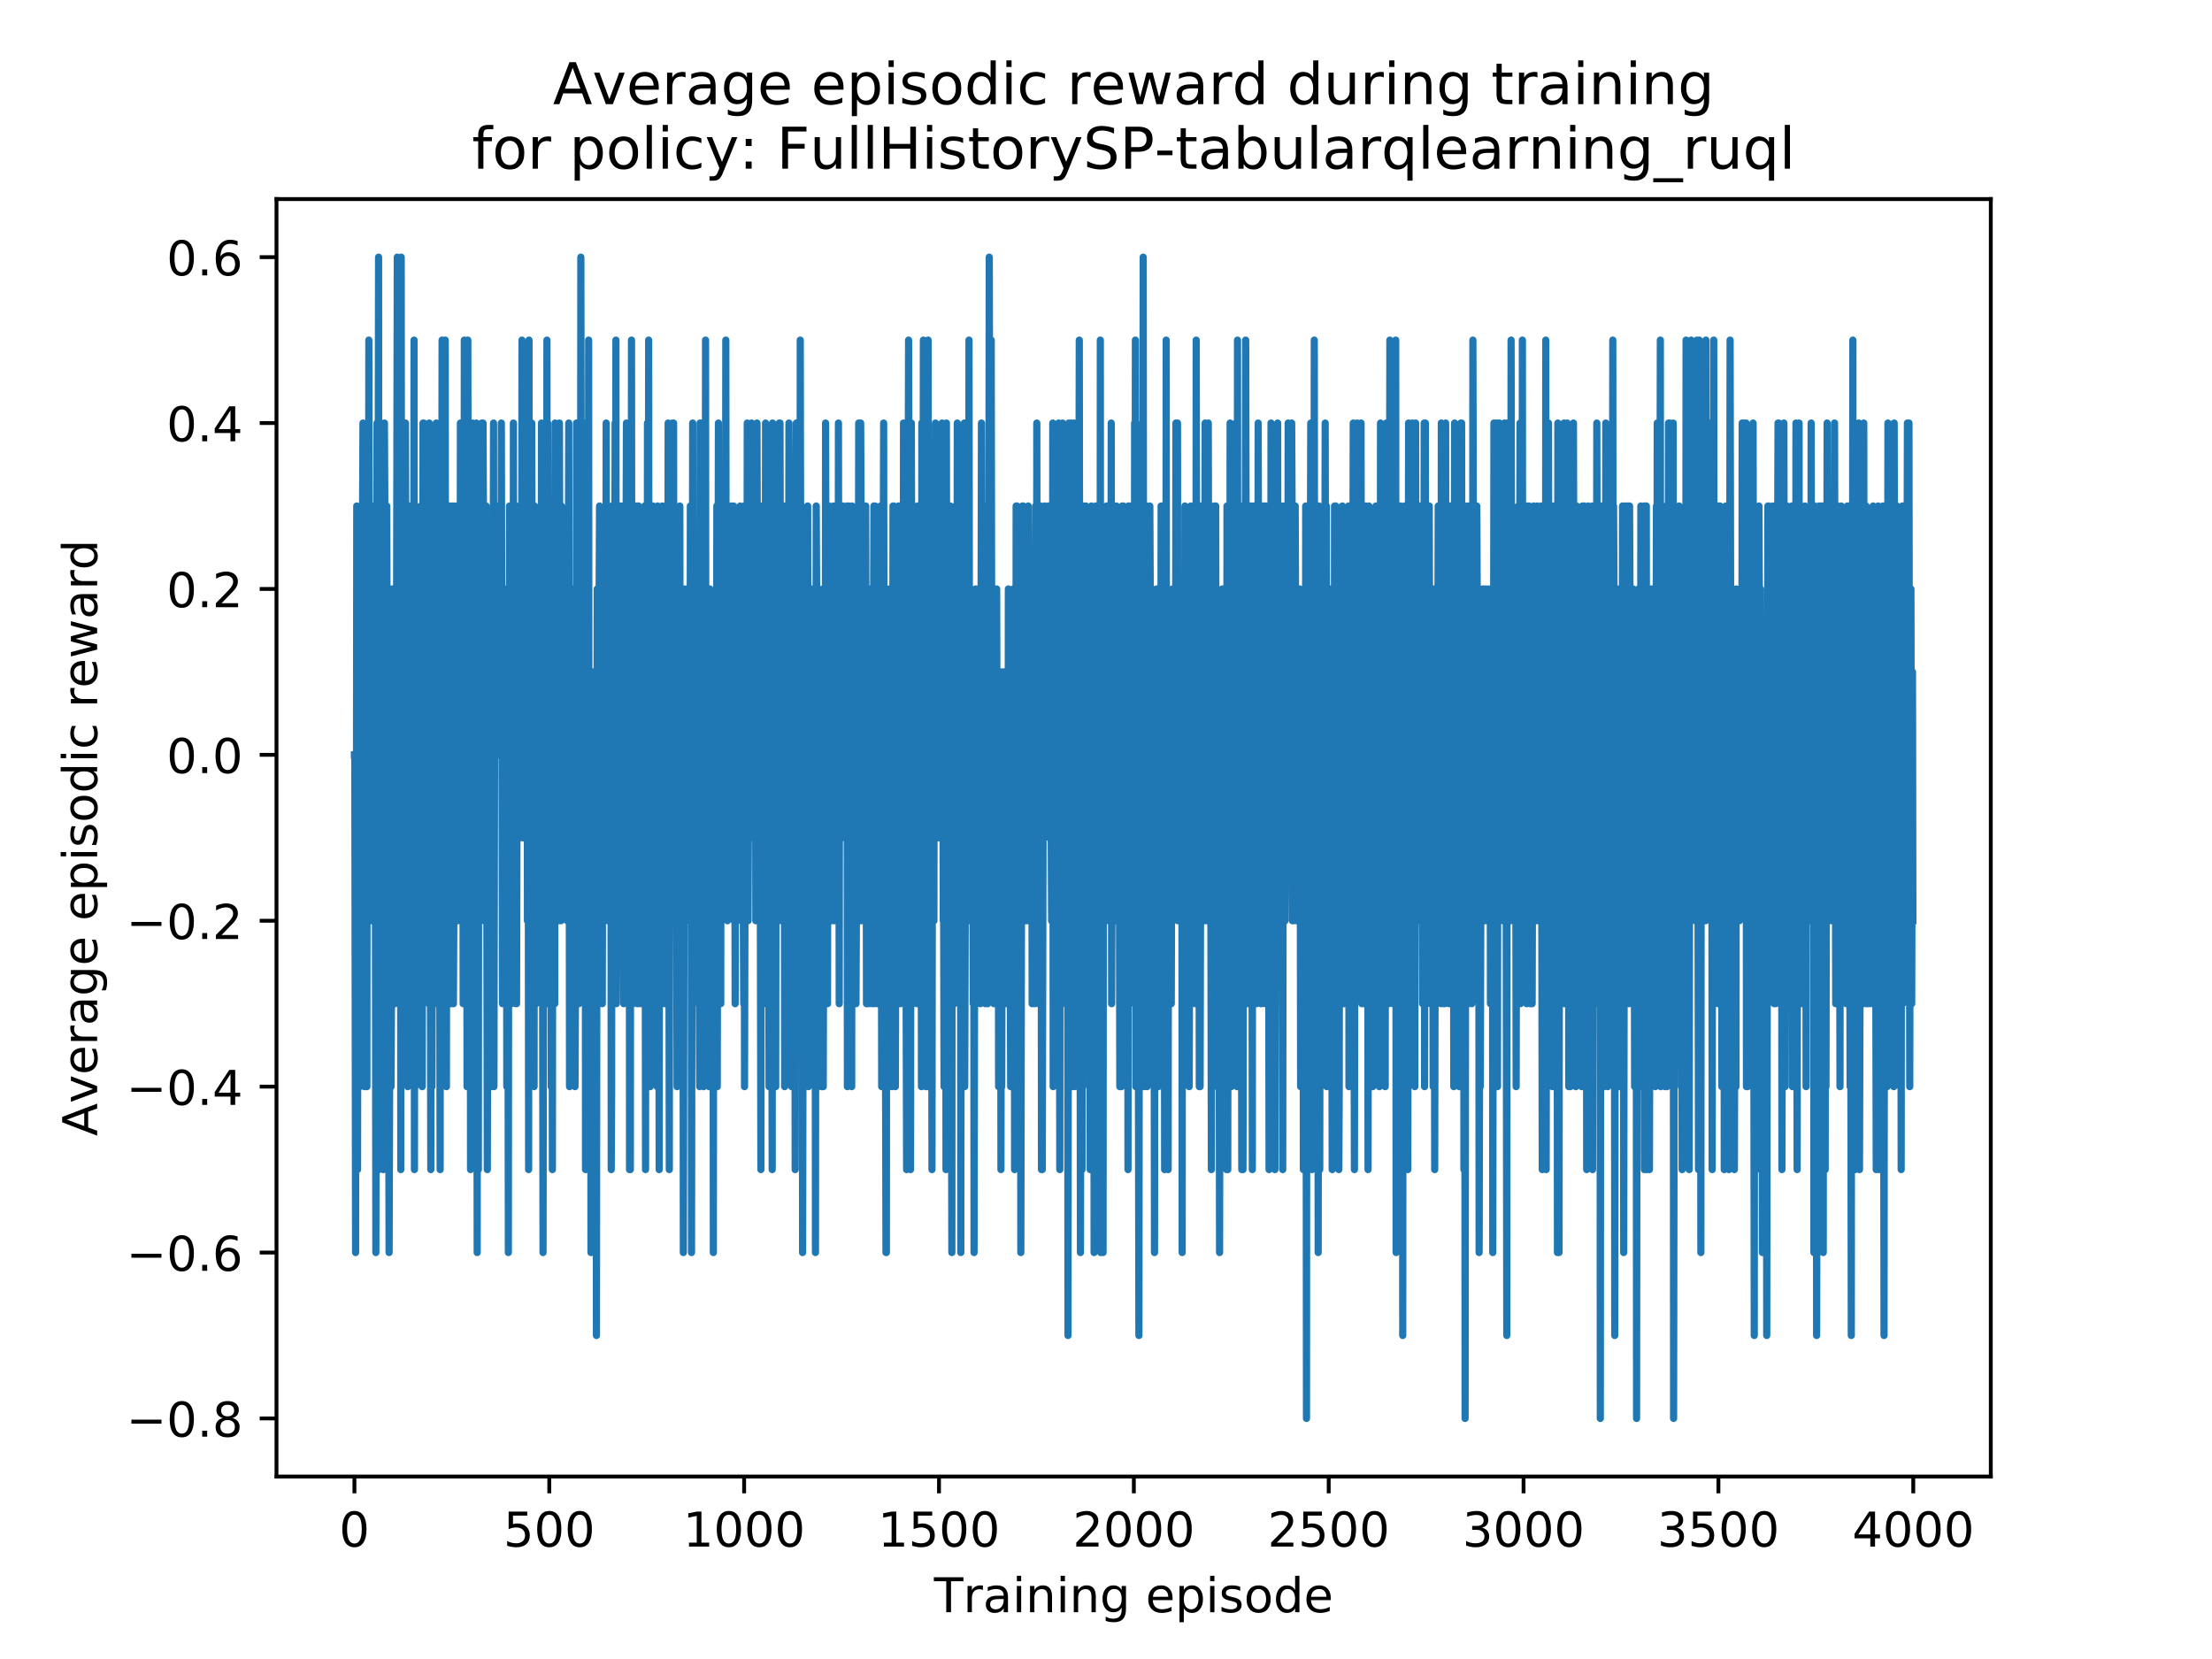 <?xml version="1.0" encoding="utf-8" standalone="no"?>
<!DOCTYPE svg PUBLIC "-//W3C//DTD SVG 1.1//EN"
  "http://www.w3.org/Graphics/SVG/1.1/DTD/svg11.dtd">
<!-- Created with matplotlib (https://matplotlib.org/) -->
<svg height="345.6pt" version="1.1" viewBox="0 0 460.8 345.6" width="460.8pt" xmlns="http://www.w3.org/2000/svg" xmlns:xlink="http://www.w3.org/1999/xlink">
 <defs>
  <style type="text/css">
*{stroke-linecap:butt;stroke-linejoin:round;}
  </style>
 </defs>
 <g id="figure_1">
  <g id="patch_1">
   <path d="M 0 345.6 
L 460.8 345.6 
L 460.8 0 
L 0 0 
z
" style="fill:#ffffff;"/>
  </g>
  <g id="axes_1">
   <g id="patch_2">
    <path d="M 57.6 307.584 
L 414.72 307.584 
L 414.72 41.472 
L 57.6 41.472 
z
" style="fill:#ffffff;"/>
   </g>
   <g id="matplotlib.axis_1">
    <g id="xtick_1">
     <g id="line2d_1">
      <defs>
       <path d="M 0 0 
L 0 3.5 
" id="m8ccdb083a7" style="stroke:#000000;stroke-width:0.8;"/>
      </defs>
      <g>
       <use style="stroke:#000000;stroke-width:0.8;" x="73.833" xlink:href="#m8ccdb083a7" y="307.584"/>
      </g>
     </g>
     <g id="text_1">
      <!-- 0 -->
      <defs>
       <path d="M 31.781 66.406 
Q 24.172 66.406 20.328 58.906 
Q 16.5 51.422 16.5 36.375 
Q 16.5 21.391 20.328 13.891 
Q 24.172 6.391 31.781 6.391 
Q 39.453 6.391 43.281 13.891 
Q 47.125 21.391 47.125 36.375 
Q 47.125 51.422 43.281 58.906 
Q 39.453 66.406 31.781 66.406 
z
M 31.781 74.219 
Q 44.047 74.219 50.516 64.516 
Q 56.984 54.828 56.984 36.375 
Q 56.984 17.969 50.516 8.266 
Q 44.047 -1.422 31.781 -1.422 
Q 19.531 -1.422 13.062 8.266 
Q 6.594 17.969 6.594 36.375 
Q 6.594 54.828 13.062 64.516 
Q 19.531 74.219 31.781 74.219 
z
" id="DejaVuSans-48"/>
      </defs>
      <g transform="translate(70.651 322.182)scale(0.1 -0.1)">
       <use xlink:href="#DejaVuSans-48"/>
      </g>
     </g>
    </g>
    <g id="xtick_2">
     <g id="line2d_2">
      <g>
       <use style="stroke:#000000;stroke-width:0.8;" x="114.425" xlink:href="#m8ccdb083a7" y="307.584"/>
      </g>
     </g>
     <g id="text_2">
      <!-- 500 -->
      <defs>
       <path d="M 10.797 72.906 
L 49.516 72.906 
L 49.516 64.594 
L 19.828 64.594 
L 19.828 46.734 
Q 21.969 47.469 24.109 47.828 
Q 26.266 48.188 28.422 48.188 
Q 40.625 48.188 47.75 41.5 
Q 54.891 34.812 54.891 23.391 
Q 54.891 11.625 47.562 5.094 
Q 40.234 -1.422 26.906 -1.422 
Q 22.312 -1.422 17.547 -0.641 
Q 12.797 0.141 7.719 1.703 
L 7.719 11.625 
Q 12.109 9.234 16.797 8.062 
Q 21.484 6.891 26.703 6.891 
Q 35.156 6.891 40.078 11.328 
Q 45.016 15.766 45.016 23.391 
Q 45.016 31 40.078 35.438 
Q 35.156 39.891 26.703 39.891 
Q 22.75 39.891 18.812 39.016 
Q 14.891 38.141 10.797 36.281 
z
" id="DejaVuSans-53"/>
      </defs>
      <g transform="translate(104.881 322.182)scale(0.1 -0.1)">
       <use xlink:href="#DejaVuSans-53"/>
       <use x="63.623" xlink:href="#DejaVuSans-48"/>
       <use x="127.246" xlink:href="#DejaVuSans-48"/>
      </g>
     </g>
    </g>
    <g id="xtick_3">
     <g id="line2d_3">
      <g>
       <use style="stroke:#000000;stroke-width:0.8;" x="155.017" xlink:href="#m8ccdb083a7" y="307.584"/>
      </g>
     </g>
     <g id="text_3">
      <!-- 1000 -->
      <defs>
       <path d="M 12.406 8.297 
L 28.516 8.297 
L 28.516 63.922 
L 10.984 60.406 
L 10.984 69.391 
L 28.422 72.906 
L 38.281 72.906 
L 38.281 8.297 
L 54.391 8.297 
L 54.391 0 
L 12.406 0 
z
" id="DejaVuSans-49"/>
      </defs>
      <g transform="translate(142.292 322.182)scale(0.1 -0.1)">
       <use xlink:href="#DejaVuSans-49"/>
       <use x="63.623" xlink:href="#DejaVuSans-48"/>
       <use x="127.246" xlink:href="#DejaVuSans-48"/>
       <use x="190.869" xlink:href="#DejaVuSans-48"/>
      </g>
     </g>
    </g>
    <g id="xtick_4">
     <g id="line2d_4">
      <g>
       <use style="stroke:#000000;stroke-width:0.8;" x="195.609" xlink:href="#m8ccdb083a7" y="307.584"/>
      </g>
     </g>
     <g id="text_4">
      <!-- 1500 -->
      <g transform="translate(182.884 322.182)scale(0.1 -0.1)">
       <use xlink:href="#DejaVuSans-49"/>
       <use x="63.623" xlink:href="#DejaVuSans-53"/>
       <use x="127.246" xlink:href="#DejaVuSans-48"/>
       <use x="190.869" xlink:href="#DejaVuSans-48"/>
      </g>
     </g>
    </g>
    <g id="xtick_5">
     <g id="line2d_5">
      <g>
       <use style="stroke:#000000;stroke-width:0.8;" x="236.201" xlink:href="#m8ccdb083a7" y="307.584"/>
      </g>
     </g>
     <g id="text_5">
      <!-- 2000 -->
      <defs>
       <path d="M 19.188 8.297 
L 53.609 8.297 
L 53.609 0 
L 7.328 0 
L 7.328 8.297 
Q 12.938 14.109 22.625 23.891 
Q 32.328 33.688 34.812 36.531 
Q 39.547 41.844 41.422 45.531 
Q 43.312 49.219 43.312 52.781 
Q 43.312 58.594 39.234 62.25 
Q 35.156 65.922 28.609 65.922 
Q 23.969 65.922 18.812 64.312 
Q 13.672 62.703 7.812 59.422 
L 7.812 69.391 
Q 13.766 71.781 18.938 73 
Q 24.125 74.219 28.422 74.219 
Q 39.75 74.219 46.484 68.547 
Q 53.219 62.891 53.219 53.422 
Q 53.219 48.922 51.531 44.891 
Q 49.859 40.875 45.406 35.406 
Q 44.188 33.984 37.641 27.219 
Q 31.109 20.453 19.188 8.297 
z
" id="DejaVuSans-50"/>
      </defs>
      <g transform="translate(223.476 322.182)scale(0.1 -0.1)">
       <use xlink:href="#DejaVuSans-50"/>
       <use x="63.623" xlink:href="#DejaVuSans-48"/>
       <use x="127.246" xlink:href="#DejaVuSans-48"/>
       <use x="190.869" xlink:href="#DejaVuSans-48"/>
      </g>
     </g>
    </g>
    <g id="xtick_6">
     <g id="line2d_6">
      <g>
       <use style="stroke:#000000;stroke-width:0.8;" x="276.793" xlink:href="#m8ccdb083a7" y="307.584"/>
      </g>
     </g>
     <g id="text_6">
      <!-- 2500 -->
      <g transform="translate(264.068 322.182)scale(0.1 -0.1)">
       <use xlink:href="#DejaVuSans-50"/>
       <use x="63.623" xlink:href="#DejaVuSans-53"/>
       <use x="127.246" xlink:href="#DejaVuSans-48"/>
       <use x="190.869" xlink:href="#DejaVuSans-48"/>
      </g>
     </g>
    </g>
    <g id="xtick_7">
     <g id="line2d_7">
      <g>
       <use style="stroke:#000000;stroke-width:0.8;" x="317.385" xlink:href="#m8ccdb083a7" y="307.584"/>
      </g>
     </g>
     <g id="text_7">
      <!-- 3000 -->
      <defs>
       <path d="M 40.578 39.312 
Q 47.656 37.797 51.625 33 
Q 55.609 28.219 55.609 21.188 
Q 55.609 10.406 48.188 4.484 
Q 40.766 -1.422 27.094 -1.422 
Q 22.516 -1.422 17.656 -0.516 
Q 12.797 0.391 7.625 2.203 
L 7.625 11.719 
Q 11.719 9.328 16.594 8.109 
Q 21.484 6.891 26.812 6.891 
Q 36.078 6.891 40.938 10.547 
Q 45.797 14.203 45.797 21.188 
Q 45.797 27.641 41.281 31.266 
Q 36.766 34.906 28.719 34.906 
L 20.219 34.906 
L 20.219 43.016 
L 29.109 43.016 
Q 36.375 43.016 40.234 45.922 
Q 44.094 48.828 44.094 54.297 
Q 44.094 59.906 40.109 62.906 
Q 36.141 65.922 28.719 65.922 
Q 24.656 65.922 20.016 65.031 
Q 15.375 64.156 9.812 62.312 
L 9.812 71.094 
Q 15.438 72.656 20.344 73.438 
Q 25.25 74.219 29.594 74.219 
Q 40.828 74.219 47.359 69.109 
Q 53.906 64.016 53.906 55.328 
Q 53.906 49.266 50.438 45.094 
Q 46.969 40.922 40.578 39.312 
z
" id="DejaVuSans-51"/>
      </defs>
      <g transform="translate(304.66 322.182)scale(0.1 -0.1)">
       <use xlink:href="#DejaVuSans-51"/>
       <use x="63.623" xlink:href="#DejaVuSans-48"/>
       <use x="127.246" xlink:href="#DejaVuSans-48"/>
       <use x="190.869" xlink:href="#DejaVuSans-48"/>
      </g>
     </g>
    </g>
    <g id="xtick_8">
     <g id="line2d_8">
      <g>
       <use style="stroke:#000000;stroke-width:0.8;" x="357.976" xlink:href="#m8ccdb083a7" y="307.584"/>
      </g>
     </g>
     <g id="text_8">
      <!-- 3500 -->
      <g transform="translate(345.251 322.182)scale(0.1 -0.1)">
       <use xlink:href="#DejaVuSans-51"/>
       <use x="63.623" xlink:href="#DejaVuSans-53"/>
       <use x="127.246" xlink:href="#DejaVuSans-48"/>
       <use x="190.869" xlink:href="#DejaVuSans-48"/>
      </g>
     </g>
    </g>
    <g id="xtick_9">
     <g id="line2d_9">
      <g>
       <use style="stroke:#000000;stroke-width:0.8;" x="398.568" xlink:href="#m8ccdb083a7" y="307.584"/>
      </g>
     </g>
     <g id="text_9">
      <!-- 4000 -->
      <defs>
       <path d="M 37.797 64.312 
L 12.891 25.391 
L 37.797 25.391 
z
M 35.203 72.906 
L 47.609 72.906 
L 47.609 25.391 
L 58.016 25.391 
L 58.016 17.188 
L 47.609 17.188 
L 47.609 0 
L 37.797 0 
L 37.797 17.188 
L 4.891 17.188 
L 4.891 26.703 
z
" id="DejaVuSans-52"/>
      </defs>
      <g transform="translate(385.843 322.182)scale(0.1 -0.1)">
       <use xlink:href="#DejaVuSans-52"/>
       <use x="63.623" xlink:href="#DejaVuSans-48"/>
       <use x="127.246" xlink:href="#DejaVuSans-48"/>
       <use x="190.869" xlink:href="#DejaVuSans-48"/>
      </g>
     </g>
    </g>
    <g id="text_10">
     <!-- Training episode -->
     <defs>
      <path d="M -0.297 72.906 
L 61.375 72.906 
L 61.375 64.594 
L 35.5 64.594 
L 35.5 0 
L 25.594 0 
L 25.594 64.594 
L -0.297 64.594 
z
" id="DejaVuSans-84"/>
      <path d="M 41.109 46.297 
Q 39.594 47.172 37.812 47.578 
Q 36.031 48 33.891 48 
Q 26.266 48 22.188 43.047 
Q 18.109 38.094 18.109 28.812 
L 18.109 0 
L 9.078 0 
L 9.078 54.688 
L 18.109 54.688 
L 18.109 46.188 
Q 20.953 51.172 25.484 53.578 
Q 30.031 56 36.531 56 
Q 37.453 56 38.578 55.875 
Q 39.703 55.766 41.062 55.516 
z
" id="DejaVuSans-114"/>
      <path d="M 34.281 27.484 
Q 23.391 27.484 19.188 25 
Q 14.984 22.516 14.984 16.5 
Q 14.984 11.719 18.141 8.906 
Q 21.297 6.109 26.703 6.109 
Q 34.188 6.109 38.703 11.406 
Q 43.219 16.703 43.219 25.484 
L 43.219 27.484 
z
M 52.203 31.203 
L 52.203 0 
L 43.219 0 
L 43.219 8.297 
Q 40.141 3.328 35.547 0.953 
Q 30.953 -1.422 24.312 -1.422 
Q 15.922 -1.422 10.953 3.297 
Q 6 8.016 6 15.922 
Q 6 25.141 12.172 29.828 
Q 18.359 34.516 30.609 34.516 
L 43.219 34.516 
L 43.219 35.406 
Q 43.219 41.609 39.141 45 
Q 35.062 48.391 27.688 48.391 
Q 23 48.391 18.547 47.266 
Q 14.109 46.141 10.016 43.891 
L 10.016 52.203 
Q 14.938 54.109 19.578 55.047 
Q 24.219 56 28.609 56 
Q 40.484 56 46.344 49.844 
Q 52.203 43.703 52.203 31.203 
z
" id="DejaVuSans-97"/>
      <path d="M 9.422 54.688 
L 18.406 54.688 
L 18.406 0 
L 9.422 0 
z
M 9.422 75.984 
L 18.406 75.984 
L 18.406 64.594 
L 9.422 64.594 
z
" id="DejaVuSans-105"/>
      <path d="M 54.891 33.016 
L 54.891 0 
L 45.906 0 
L 45.906 32.719 
Q 45.906 40.484 42.875 44.328 
Q 39.844 48.188 33.797 48.188 
Q 26.516 48.188 22.312 43.547 
Q 18.109 38.922 18.109 30.906 
L 18.109 0 
L 9.078 0 
L 9.078 54.688 
L 18.109 54.688 
L 18.109 46.188 
Q 21.344 51.125 25.703 53.562 
Q 30.078 56 35.797 56 
Q 45.219 56 50.047 50.172 
Q 54.891 44.344 54.891 33.016 
z
" id="DejaVuSans-110"/>
      <path d="M 45.406 27.984 
Q 45.406 37.75 41.375 43.109 
Q 37.359 48.484 30.078 48.484 
Q 22.859 48.484 18.828 43.109 
Q 14.797 37.75 14.797 27.984 
Q 14.797 18.266 18.828 12.891 
Q 22.859 7.516 30.078 7.516 
Q 37.359 7.516 41.375 12.891 
Q 45.406 18.266 45.406 27.984 
z
M 54.391 6.781 
Q 54.391 -7.172 48.188 -13.984 
Q 42 -20.797 29.203 -20.797 
Q 24.469 -20.797 20.266 -20.094 
Q 16.062 -19.391 12.109 -17.922 
L 12.109 -9.188 
Q 16.062 -11.328 19.922 -12.344 
Q 23.781 -13.375 27.781 -13.375 
Q 36.625 -13.375 41.016 -8.766 
Q 45.406 -4.156 45.406 5.172 
L 45.406 9.625 
Q 42.625 4.781 38.281 2.391 
Q 33.938 0 27.875 0 
Q 17.828 0 11.672 7.656 
Q 5.516 15.328 5.516 27.984 
Q 5.516 40.672 11.672 48.328 
Q 17.828 56 27.875 56 
Q 33.938 56 38.281 53.609 
Q 42.625 51.219 45.406 46.391 
L 45.406 54.688 
L 54.391 54.688 
z
" id="DejaVuSans-103"/>
      <path id="DejaVuSans-32"/>
      <path d="M 56.203 29.594 
L 56.203 25.203 
L 14.891 25.203 
Q 15.484 15.922 20.484 11.062 
Q 25.484 6.203 34.422 6.203 
Q 39.594 6.203 44.453 7.469 
Q 49.312 8.734 54.109 11.281 
L 54.109 2.781 
Q 49.266 0.734 44.188 -0.344 
Q 39.109 -1.422 33.891 -1.422 
Q 20.797 -1.422 13.156 6.188 
Q 5.516 13.812 5.516 26.812 
Q 5.516 40.234 12.766 48.109 
Q 20.016 56 32.328 56 
Q 43.359 56 49.781 48.891 
Q 56.203 41.797 56.203 29.594 
z
M 47.219 32.234 
Q 47.125 39.594 43.094 43.984 
Q 39.062 48.391 32.422 48.391 
Q 24.906 48.391 20.391 44.141 
Q 15.875 39.891 15.188 32.172 
z
" id="DejaVuSans-101"/>
      <path d="M 18.109 8.203 
L 18.109 -20.797 
L 9.078 -20.797 
L 9.078 54.688 
L 18.109 54.688 
L 18.109 46.391 
Q 20.953 51.266 25.266 53.625 
Q 29.594 56 35.594 56 
Q 45.562 56 51.781 48.094 
Q 58.016 40.188 58.016 27.297 
Q 58.016 14.406 51.781 6.484 
Q 45.562 -1.422 35.594 -1.422 
Q 29.594 -1.422 25.266 0.953 
Q 20.953 3.328 18.109 8.203 
z
M 48.688 27.297 
Q 48.688 37.203 44.609 42.844 
Q 40.531 48.484 33.406 48.484 
Q 26.266 48.484 22.188 42.844 
Q 18.109 37.203 18.109 27.297 
Q 18.109 17.391 22.188 11.75 
Q 26.266 6.109 33.406 6.109 
Q 40.531 6.109 44.609 11.75 
Q 48.688 17.391 48.688 27.297 
z
" id="DejaVuSans-112"/>
      <path d="M 44.281 53.078 
L 44.281 44.578 
Q 40.484 46.531 36.375 47.5 
Q 32.281 48.484 27.875 48.484 
Q 21.188 48.484 17.844 46.438 
Q 14.5 44.391 14.5 40.281 
Q 14.5 37.156 16.891 35.375 
Q 19.281 33.594 26.516 31.984 
L 29.594 31.297 
Q 39.156 29.25 43.188 25.516 
Q 47.219 21.781 47.219 15.094 
Q 47.219 7.469 41.188 3.016 
Q 35.156 -1.422 24.609 -1.422 
Q 20.219 -1.422 15.453 -0.562 
Q 10.688 0.297 5.422 2 
L 5.422 11.281 
Q 10.406 8.688 15.234 7.391 
Q 20.062 6.109 24.812 6.109 
Q 31.156 6.109 34.562 8.281 
Q 37.984 10.453 37.984 14.406 
Q 37.984 18.062 35.516 20.016 
Q 33.062 21.969 24.703 23.781 
L 21.578 24.516 
Q 13.234 26.266 9.516 29.906 
Q 5.812 33.547 5.812 39.891 
Q 5.812 47.609 11.281 51.797 
Q 16.75 56 26.812 56 
Q 31.781 56 36.172 55.266 
Q 40.578 54.547 44.281 53.078 
z
" id="DejaVuSans-115"/>
      <path d="M 30.609 48.391 
Q 23.391 48.391 19.188 42.75 
Q 14.984 37.109 14.984 27.297 
Q 14.984 17.484 19.156 11.844 
Q 23.344 6.203 30.609 6.203 
Q 37.797 6.203 41.984 11.859 
Q 46.188 17.531 46.188 27.297 
Q 46.188 37.016 41.984 42.703 
Q 37.797 48.391 30.609 48.391 
z
M 30.609 56 
Q 42.328 56 49.016 48.375 
Q 55.719 40.766 55.719 27.297 
Q 55.719 13.875 49.016 6.219 
Q 42.328 -1.422 30.609 -1.422 
Q 18.844 -1.422 12.172 6.219 
Q 5.516 13.875 5.516 27.297 
Q 5.516 40.766 12.172 48.375 
Q 18.844 56 30.609 56 
z
" id="DejaVuSans-111"/>
      <path d="M 45.406 46.391 
L 45.406 75.984 
L 54.391 75.984 
L 54.391 0 
L 45.406 0 
L 45.406 8.203 
Q 42.578 3.328 38.25 0.953 
Q 33.938 -1.422 27.875 -1.422 
Q 17.969 -1.422 11.734 6.484 
Q 5.516 14.406 5.516 27.297 
Q 5.516 40.188 11.734 48.094 
Q 17.969 56 27.875 56 
Q 33.938 56 38.25 53.625 
Q 42.578 51.266 45.406 46.391 
z
M 14.797 27.297 
Q 14.797 17.391 18.875 11.75 
Q 22.953 6.109 30.078 6.109 
Q 37.203 6.109 41.297 11.75 
Q 45.406 17.391 45.406 27.297 
Q 45.406 37.203 41.297 42.844 
Q 37.203 48.484 30.078 48.484 
Q 22.953 48.484 18.875 42.844 
Q 14.797 37.203 14.797 27.297 
z
" id="DejaVuSans-100"/>
     </defs>
     <g transform="translate(194.564 335.861)scale(0.1 -0.1)">
      <use xlink:href="#DejaVuSans-84"/>
      <use x="60.865" xlink:href="#DejaVuSans-114"/>
      <use x="101.979" xlink:href="#DejaVuSans-97"/>
      <use x="163.258" xlink:href="#DejaVuSans-105"/>
      <use x="191.041" xlink:href="#DejaVuSans-110"/>
      <use x="254.42" xlink:href="#DejaVuSans-105"/>
      <use x="282.203" xlink:href="#DejaVuSans-110"/>
      <use x="345.582" xlink:href="#DejaVuSans-103"/>
      <use x="409.059" xlink:href="#DejaVuSans-32"/>
      <use x="440.846" xlink:href="#DejaVuSans-101"/>
      <use x="502.369" xlink:href="#DejaVuSans-112"/>
      <use x="565.846" xlink:href="#DejaVuSans-105"/>
      <use x="593.629" xlink:href="#DejaVuSans-115"/>
      <use x="645.729" xlink:href="#DejaVuSans-111"/>
      <use x="706.91" xlink:href="#DejaVuSans-100"/>
      <use x="770.387" xlink:href="#DejaVuSans-101"/>
     </g>
    </g>
   </g>
   <g id="matplotlib.axis_2">
    <g id="ytick_1">
     <g id="line2d_10">
      <defs>
       <path d="M 0 0 
L -3.5 0 
" id="m139cd52c22" style="stroke:#000000;stroke-width:0.8;"/>
      </defs>
      <g>
       <use style="stroke:#000000;stroke-width:0.8;" x="57.6" xlink:href="#m139cd52c22" y="295.488"/>
      </g>
     </g>
     <g id="text_11">
      <!-- −0.8 -->
      <defs>
       <path d="M 10.594 35.5 
L 73.188 35.5 
L 73.188 27.203 
L 10.594 27.203 
z
" id="DejaVuSans-8722"/>
       <path d="M 10.688 12.406 
L 21 12.406 
L 21 0 
L 10.688 0 
z
" id="DejaVuSans-46"/>
       <path d="M 31.781 34.625 
Q 24.75 34.625 20.719 30.859 
Q 16.703 27.094 16.703 20.516 
Q 16.703 13.922 20.719 10.156 
Q 24.75 6.391 31.781 6.391 
Q 38.812 6.391 42.859 10.172 
Q 46.922 13.969 46.922 20.516 
Q 46.922 27.094 42.891 30.859 
Q 38.875 34.625 31.781 34.625 
z
M 21.922 38.812 
Q 15.578 40.375 12.031 44.719 
Q 8.5 49.078 8.5 55.328 
Q 8.5 64.062 14.719 69.141 
Q 20.953 74.219 31.781 74.219 
Q 42.672 74.219 48.875 69.141 
Q 55.078 64.062 55.078 55.328 
Q 55.078 49.078 51.531 44.719 
Q 48 40.375 41.703 38.812 
Q 48.828 37.156 52.797 32.312 
Q 56.781 27.484 56.781 20.516 
Q 56.781 9.906 50.312 4.234 
Q 43.844 -1.422 31.781 -1.422 
Q 19.734 -1.422 13.25 4.234 
Q 6.781 9.906 6.781 20.516 
Q 6.781 27.484 10.781 32.312 
Q 14.797 37.156 21.922 38.812 
z
M 18.312 54.391 
Q 18.312 48.734 21.844 45.562 
Q 25.391 42.391 31.781 42.391 
Q 38.141 42.391 41.719 45.562 
Q 45.312 48.734 45.312 54.391 
Q 45.312 60.062 41.719 63.234 
Q 38.141 66.406 31.781 66.406 
Q 25.391 66.406 21.844 63.234 
Q 18.312 60.062 18.312 54.391 
z
" id="DejaVuSans-56"/>
      </defs>
      <g transform="translate(26.317 299.287)scale(0.1 -0.1)">
       <use xlink:href="#DejaVuSans-8722"/>
       <use x="83.789" xlink:href="#DejaVuSans-48"/>
       <use x="147.412" xlink:href="#DejaVuSans-46"/>
       <use x="179.199" xlink:href="#DejaVuSans-56"/>
      </g>
     </g>
    </g>
    <g id="ytick_2">
     <g id="line2d_11">
      <g>
       <use style="stroke:#000000;stroke-width:0.8;" x="57.6" xlink:href="#m139cd52c22" y="260.928"/>
      </g>
     </g>
     <g id="text_12">
      <!-- −0.6 -->
      <defs>
       <path d="M 33.016 40.375 
Q 26.375 40.375 22.484 35.828 
Q 18.609 31.297 18.609 23.391 
Q 18.609 15.531 22.484 10.953 
Q 26.375 6.391 33.016 6.391 
Q 39.656 6.391 43.531 10.953 
Q 47.406 15.531 47.406 23.391 
Q 47.406 31.297 43.531 35.828 
Q 39.656 40.375 33.016 40.375 
z
M 52.594 71.297 
L 52.594 62.312 
Q 48.875 64.062 45.094 64.984 
Q 41.312 65.922 37.594 65.922 
Q 27.828 65.922 22.672 59.328 
Q 17.531 52.734 16.797 39.406 
Q 19.672 43.656 24.016 45.922 
Q 28.375 48.188 33.594 48.188 
Q 44.578 48.188 50.953 41.516 
Q 57.328 34.859 57.328 23.391 
Q 57.328 12.156 50.688 5.359 
Q 44.047 -1.422 33.016 -1.422 
Q 20.359 -1.422 13.672 8.266 
Q 6.984 17.969 6.984 36.375 
Q 6.984 53.656 15.188 63.938 
Q 23.391 74.219 37.203 74.219 
Q 40.922 74.219 44.703 73.484 
Q 48.484 72.75 52.594 71.297 
z
" id="DejaVuSans-54"/>
      </defs>
      <g transform="translate(26.317 264.727)scale(0.1 -0.1)">
       <use xlink:href="#DejaVuSans-8722"/>
       <use x="83.789" xlink:href="#DejaVuSans-48"/>
       <use x="147.412" xlink:href="#DejaVuSans-46"/>
       <use x="179.199" xlink:href="#DejaVuSans-54"/>
      </g>
     </g>
    </g>
    <g id="ytick_3">
     <g id="line2d_12">
      <g>
       <use style="stroke:#000000;stroke-width:0.8;" x="57.6" xlink:href="#m139cd52c22" y="226.368"/>
      </g>
     </g>
     <g id="text_13">
      <!-- −0.4 -->
      <g transform="translate(26.317 230.167)scale(0.1 -0.1)">
       <use xlink:href="#DejaVuSans-8722"/>
       <use x="83.789" xlink:href="#DejaVuSans-48"/>
       <use x="147.412" xlink:href="#DejaVuSans-46"/>
       <use x="179.199" xlink:href="#DejaVuSans-52"/>
      </g>
     </g>
    </g>
    <g id="ytick_4">
     <g id="line2d_13">
      <g>
       <use style="stroke:#000000;stroke-width:0.8;" x="57.6" xlink:href="#m139cd52c22" y="191.808"/>
      </g>
     </g>
     <g id="text_14">
      <!-- −0.2 -->
      <g transform="translate(26.317 195.607)scale(0.1 -0.1)">
       <use xlink:href="#DejaVuSans-8722"/>
       <use x="83.789" xlink:href="#DejaVuSans-48"/>
       <use x="147.412" xlink:href="#DejaVuSans-46"/>
       <use x="179.199" xlink:href="#DejaVuSans-50"/>
      </g>
     </g>
    </g>
    <g id="ytick_5">
     <g id="line2d_14">
      <g>
       <use style="stroke:#000000;stroke-width:0.8;" x="57.6" xlink:href="#m139cd52c22" y="157.248"/>
      </g>
     </g>
     <g id="text_15">
      <!-- 0.0 -->
      <g transform="translate(34.697 161.047)scale(0.1 -0.1)">
       <use xlink:href="#DejaVuSans-48"/>
       <use x="63.623" xlink:href="#DejaVuSans-46"/>
       <use x="95.41" xlink:href="#DejaVuSans-48"/>
      </g>
     </g>
    </g>
    <g id="ytick_6">
     <g id="line2d_15">
      <g>
       <use style="stroke:#000000;stroke-width:0.8;" x="57.6" xlink:href="#m139cd52c22" y="122.688"/>
      </g>
     </g>
     <g id="text_16">
      <!-- 0.2 -->
      <g transform="translate(34.697 126.487)scale(0.1 -0.1)">
       <use xlink:href="#DejaVuSans-48"/>
       <use x="63.623" xlink:href="#DejaVuSans-46"/>
       <use x="95.41" xlink:href="#DejaVuSans-50"/>
      </g>
     </g>
    </g>
    <g id="ytick_7">
     <g id="line2d_16">
      <g>
       <use style="stroke:#000000;stroke-width:0.8;" x="57.6" xlink:href="#m139cd52c22" y="88.128"/>
      </g>
     </g>
     <g id="text_17">
      <!-- 0.4 -->
      <g transform="translate(34.697 91.927)scale(0.1 -0.1)">
       <use xlink:href="#DejaVuSans-48"/>
       <use x="63.623" xlink:href="#DejaVuSans-46"/>
       <use x="95.41" xlink:href="#DejaVuSans-52"/>
      </g>
     </g>
    </g>
    <g id="ytick_8">
     <g id="line2d_17">
      <g>
       <use style="stroke:#000000;stroke-width:0.8;" x="57.6" xlink:href="#m139cd52c22" y="53.568"/>
      </g>
     </g>
     <g id="text_18">
      <!-- 0.6 -->
      <g transform="translate(34.697 57.367)scale(0.1 -0.1)">
       <use xlink:href="#DejaVuSans-48"/>
       <use x="63.623" xlink:href="#DejaVuSans-46"/>
       <use x="95.41" xlink:href="#DejaVuSans-54"/>
      </g>
     </g>
    </g>
    <g id="text_19">
     <!-- Average episodic reward -->
     <defs>
      <path d="M 34.188 63.188 
L 20.797 26.906 
L 47.609 26.906 
z
M 28.609 72.906 
L 39.797 72.906 
L 67.578 0 
L 57.328 0 
L 50.688 18.703 
L 17.828 18.703 
L 11.188 0 
L 0.781 0 
z
" id="DejaVuSans-65"/>
      <path d="M 2.984 54.688 
L 12.5 54.688 
L 29.594 8.797 
L 46.688 54.688 
L 56.203 54.688 
L 35.688 0 
L 23.484 0 
z
" id="DejaVuSans-118"/>
      <path d="M 48.781 52.594 
L 48.781 44.188 
Q 44.969 46.297 41.141 47.344 
Q 37.312 48.391 33.406 48.391 
Q 24.656 48.391 19.812 42.844 
Q 14.984 37.312 14.984 27.297 
Q 14.984 17.281 19.812 11.734 
Q 24.656 6.203 33.406 6.203 
Q 37.312 6.203 41.141 7.25 
Q 44.969 8.297 48.781 10.406 
L 48.781 2.094 
Q 45.016 0.344 40.984 -0.531 
Q 36.969 -1.422 32.422 -1.422 
Q 20.062 -1.422 12.781 6.344 
Q 5.516 14.109 5.516 27.297 
Q 5.516 40.672 12.859 48.328 
Q 20.219 56 33.016 56 
Q 37.156 56 41.109 55.141 
Q 45.062 54.297 48.781 52.594 
z
" id="DejaVuSans-99"/>
      <path d="M 4.203 54.688 
L 13.188 54.688 
L 24.422 12.016 
L 35.594 54.688 
L 46.188 54.688 
L 57.422 12.016 
L 68.609 54.688 
L 77.594 54.688 
L 63.281 0 
L 52.688 0 
L 40.922 44.828 
L 29.109 0 
L 18.5 0 
z
" id="DejaVuSans-119"/>
     </defs>
     <g transform="translate(20.238 236.658)rotate(-90)scale(0.1 -0.1)">
      <use xlink:href="#DejaVuSans-65"/>
      <use x="68.33" xlink:href="#DejaVuSans-118"/>
      <use x="127.51" xlink:href="#DejaVuSans-101"/>
      <use x="189.033" xlink:href="#DejaVuSans-114"/>
      <use x="230.146" xlink:href="#DejaVuSans-97"/>
      <use x="291.426" xlink:href="#DejaVuSans-103"/>
      <use x="354.902" xlink:href="#DejaVuSans-101"/>
      <use x="416.426" xlink:href="#DejaVuSans-32"/>
      <use x="448.213" xlink:href="#DejaVuSans-101"/>
      <use x="509.736" xlink:href="#DejaVuSans-112"/>
      <use x="573.213" xlink:href="#DejaVuSans-105"/>
      <use x="600.996" xlink:href="#DejaVuSans-115"/>
      <use x="653.096" xlink:href="#DejaVuSans-111"/>
      <use x="714.277" xlink:href="#DejaVuSans-100"/>
      <use x="777.754" xlink:href="#DejaVuSans-105"/>
      <use x="805.537" xlink:href="#DejaVuSans-99"/>
      <use x="860.518" xlink:href="#DejaVuSans-32"/>
      <use x="892.305" xlink:href="#DejaVuSans-114"/>
      <use x="933.387" xlink:href="#DejaVuSans-101"/>
      <use x="994.91" xlink:href="#DejaVuSans-119"/>
      <use x="1076.697" xlink:href="#DejaVuSans-97"/>
      <use x="1137.977" xlink:href="#DejaVuSans-114"/>
      <use x="1179.074" xlink:href="#DejaVuSans-100"/>
     </g>
    </g>
   </g>
   <g id="line2d_18">
    <path clip-path="url(#pa011a86ece)" d="M 73.833 157.248 
L 73.914 157.248 
L 74.076 260.928 
L 74.157 157.248 
L 74.239 191.808 
L 74.32 105.408 
L 74.401 139.968 
L 74.482 243.648 
L 74.645 122.688 
L 74.726 122.688 
L 74.888 157.248 
L 74.969 226.368 
L 75.132 157.248 
L 75.213 174.528 
L 75.619 88.128 
L 75.7 191.808 
L 75.781 157.248 
L 75.862 157.248 
L 75.944 226.368 
L 76.025 122.688 
L 76.106 209.088 
L 76.268 122.688 
L 76.431 226.368 
L 76.512 105.408 
L 76.593 174.528 
L 76.674 122.688 
L 76.755 157.248 
L 76.837 70.848 
L 76.999 157.248 
L 77.08 105.408 
L 77.242 191.808 
L 77.324 139.968 
L 77.405 191.808 
L 77.567 105.408 
L 77.648 122.688 
L 77.73 157.248 
L 77.892 122.688 
L 77.973 191.808 
L 78.054 174.528 
L 78.135 122.688 
L 78.298 260.928 
L 78.541 88.128 
L 78.623 209.088 
L 78.866 53.568 
L 78.947 243.648 
L 79.028 122.688 
L 79.11 226.368 
L 79.191 209.088 
L 79.272 174.528 
L 79.434 226.368 
L 79.516 122.688 
L 79.597 226.368 
L 79.759 105.408 
L 79.84 243.648 
L 80.003 139.968 
L 80.084 88.128 
L 80.165 105.408 
L 80.246 226.368 
L 80.409 157.248 
L 80.49 174.528 
L 80.571 105.408 
L 80.652 139.968 
L 80.815 122.688 
L 80.977 226.368 
L 81.058 260.928 
L 81.22 209.088 
L 81.383 157.248 
L 81.464 226.368 
L 81.545 209.088 
L 81.708 122.688 
L 81.87 174.528 
L 81.951 139.968 
L 82.032 157.248 
L 82.113 139.968 
L 82.276 209.088 
L 82.438 122.688 
L 82.519 174.528 
L 82.763 53.568 
L 82.925 191.808 
L 83.007 174.528 
L 83.088 122.688 
L 83.169 191.808 
L 83.412 88.128 
L 83.494 243.648 
L 83.575 53.568 
L 83.737 209.088 
L 83.818 139.968 
L 83.9 191.808 
L 83.981 174.528 
L 84.143 139.968 
L 84.224 157.248 
L 84.305 105.408 
L 84.387 157.248 
L 84.468 88.128 
L 84.63 157.248 
L 84.711 157.248 
L 84.793 174.528 
L 84.874 105.408 
L 84.955 226.368 
L 85.036 209.088 
L 85.28 105.408 
L 85.442 209.088 
L 85.523 191.808 
L 85.604 139.968 
L 85.686 209.088 
L 85.767 157.248 
L 85.848 174.528 
L 85.929 174.528 
L 86.092 191.808 
L 86.173 157.248 
L 86.254 70.848 
L 86.335 243.648 
L 86.416 139.968 
L 86.497 226.368 
L 86.579 105.408 
L 86.66 139.968 
L 86.741 139.968 
L 86.903 191.808 
L 87.066 139.968 
L 87.147 174.528 
L 87.472 122.688 
L 87.553 191.808 
L 87.634 174.528 
L 87.715 105.408 
L 87.796 139.968 
L 87.878 122.688 
L 87.959 226.368 
L 88.121 88.128 
L 88.202 157.248 
L 88.283 88.128 
L 88.365 122.688 
L 88.446 105.408 
L 88.608 191.808 
L 88.771 139.968 
L 88.933 139.968 
L 89.014 191.808 
L 89.095 157.248 
L 89.176 191.808 
L 89.258 157.248 
L 89.339 209.088 
L 89.42 88.128 
L 89.745 243.648 
L 89.907 105.408 
L 89.988 226.368 
L 90.151 122.688 
L 90.232 157.248 
L 90.313 122.688 
L 90.394 209.088 
L 90.475 191.808 
L 90.557 105.408 
L 90.638 209.088 
L 90.881 88.128 
L 91.125 174.528 
L 91.206 157.248 
L 91.287 209.088 
L 91.368 157.248 
L 91.45 174.528 
L 91.531 157.248 
L 91.693 243.648 
L 91.774 122.688 
L 91.856 157.248 
L 91.937 191.808 
L 92.099 70.848 
L 92.261 157.248 
L 92.343 122.688 
L 92.424 157.248 
L 92.586 122.688 
L 92.667 174.528 
L 92.749 70.848 
L 92.83 191.808 
L 92.911 122.688 
L 92.992 226.368 
L 93.155 105.408 
L 93.398 191.808 
L 93.479 157.248 
L 93.56 174.528 
L 93.642 105.408 
L 93.804 209.088 
L 93.885 139.968 
L 93.966 209.088 
L 94.048 191.808 
L 94.21 105.408 
L 94.291 209.088 
L 94.372 174.528 
L 94.453 209.088 
L 94.535 191.808 
L 94.616 105.408 
L 94.697 122.688 
L 94.778 139.968 
L 94.859 191.808 
L 95.022 139.968 
L 95.103 191.808 
L 95.184 174.528 
L 95.265 105.408 
L 95.428 191.808 
L 95.59 105.408 
L 95.671 105.408 
L 95.752 174.528 
L 95.834 157.248 
L 95.915 88.128 
L 95.996 174.528 
L 96.077 139.968 
L 96.158 191.808 
L 96.239 105.408 
L 96.321 157.248 
L 96.402 122.688 
L 96.483 209.088 
L 96.564 139.968 
L 96.645 209.088 
L 96.727 70.848 
L 96.889 157.248 
L 96.97 174.528 
L 97.051 139.968 
L 97.133 209.088 
L 97.214 157.248 
L 97.295 226.368 
L 97.457 70.848 
L 97.62 174.528 
L 97.701 157.248 
L 97.782 226.368 
L 97.863 209.088 
L 97.944 139.968 
L 98.026 243.648 
L 98.107 174.528 
L 98.188 191.808 
L 98.431 88.128 
L 98.513 105.408 
L 98.675 209.088 
L 98.756 157.248 
L 98.919 191.808 
L 99 191.808 
L 99.081 139.968 
L 99.162 191.808 
L 99.243 88.128 
L 99.406 260.928 
L 99.487 105.408 
L 99.649 243.648 
L 99.73 139.968 
L 99.812 157.248 
L 99.893 174.528 
L 99.974 122.688 
L 100.055 139.968 
L 100.136 105.408 
L 100.218 174.528 
L 100.299 157.248 
L 100.38 88.128 
L 100.542 174.528 
L 100.623 88.128 
L 100.705 105.408 
L 100.786 191.808 
L 100.867 174.528 
L 100.948 157.248 
L 101.111 105.408 
L 101.192 174.528 
L 101.273 105.408 
L 101.516 243.648 
L 101.598 209.088 
L 101.679 226.368 
L 101.841 122.688 
L 102.004 191.808 
L 102.166 122.688 
L 102.247 139.968 
L 102.328 226.368 
L 102.409 157.248 
L 102.491 191.808 
L 102.572 157.248 
L 102.653 174.528 
L 102.815 88.128 
L 102.897 226.368 
L 103.059 139.968 
L 103.14 105.408 
L 103.221 139.968 
L 103.302 122.688 
L 103.384 139.968 
L 103.627 105.408 
L 103.708 157.248 
L 103.79 139.968 
L 103.871 122.688 
L 103.952 157.248 
L 104.033 122.688 
L 104.196 157.248 
L 104.277 139.968 
L 104.358 157.248 
L 104.439 88.128 
L 104.683 209.088 
L 104.926 139.968 
L 105.007 122.688 
L 105.089 209.088 
L 105.17 122.688 
L 105.332 157.248 
L 105.494 122.688 
L 105.576 226.368 
L 105.738 122.688 
L 105.9 260.928 
L 105.982 157.248 
L 106.063 191.808 
L 106.144 105.408 
L 106.306 209.088 
L 106.387 157.248 
L 106.55 209.088 
L 106.631 122.688 
L 106.712 139.968 
L 106.793 122.688 
L 106.875 191.808 
L 106.956 88.128 
L 107.037 191.808 
L 107.118 139.968 
L 107.281 191.808 
L 107.362 122.688 
L 107.443 209.088 
L 107.524 105.408 
L 107.605 209.088 
L 107.686 174.528 
L 107.768 174.528 
L 107.93 157.248 
L 108.174 157.248 
L 108.255 105.408 
L 108.336 174.528 
L 108.417 157.248 
L 108.498 122.688 
L 108.661 139.968 
L 108.742 70.848 
L 108.904 174.528 
L 108.985 157.248 
L 109.067 174.528 
L 109.148 139.968 
L 109.229 174.528 
L 109.391 157.248 
L 109.472 157.248 
L 109.554 174.528 
L 109.635 88.128 
L 109.716 122.688 
L 109.797 105.408 
L 109.878 191.808 
L 109.96 122.688 
L 110.041 157.248 
L 110.122 243.648 
L 110.203 70.848 
L 110.284 209.088 
L 110.365 191.808 
L 110.447 157.248 
L 110.528 191.808 
L 110.609 88.128 
L 110.69 191.808 
L 110.771 88.128 
L 110.853 122.688 
L 110.934 105.408 
L 111.015 174.528 
L 111.096 122.688 
L 111.259 226.368 
L 111.34 105.408 
L 111.502 174.528 
L 111.583 122.688 
L 111.664 209.088 
L 111.827 122.688 
L 111.989 191.808 
L 112.07 139.968 
L 112.152 157.248 
L 112.233 122.688 
L 112.395 174.528 
L 112.476 122.688 
L 112.557 157.248 
L 112.639 105.408 
L 112.72 191.808 
L 112.801 88.128 
L 112.882 105.408 
L 113.126 260.928 
L 113.288 139.968 
L 113.369 191.808 
L 113.45 139.968 
L 113.613 209.088 
L 113.775 105.408 
L 113.856 157.248 
L 113.938 70.848 
L 114.019 209.088 
L 114.1 88.128 
L 114.262 174.528 
L 114.344 191.808 
L 114.425 157.248 
L 114.506 174.528 
L 114.587 122.688 
L 114.668 139.968 
L 114.749 139.968 
L 114.831 226.368 
L 114.912 122.688 
L 115.074 243.648 
L 115.155 157.248 
L 115.237 191.808 
L 115.318 157.248 
L 115.561 209.088 
L 115.642 88.128 
L 115.805 191.808 
L 115.886 139.968 
L 115.967 191.808 
L 116.048 157.248 
L 116.211 174.528 
L 116.373 105.408 
L 116.454 191.808 
L 116.535 88.128 
L 116.698 157.248 
L 116.779 139.968 
L 116.86 191.808 
L 116.941 105.408 
L 117.104 157.248 
L 117.185 139.968 
L 117.428 174.528 
L 117.672 139.968 
L 117.753 174.528 
L 117.834 139.968 
L 117.916 174.528 
L 118.078 122.688 
L 118.159 191.808 
L 118.24 139.968 
L 118.322 157.248 
L 118.484 88.128 
L 118.646 226.368 
L 118.809 174.528 
L 118.971 174.528 
L 119.052 122.688 
L 119.133 191.808 
L 119.215 174.528 
L 119.458 209.088 
L 119.539 174.528 
L 119.62 209.088 
L 119.702 139.968 
L 119.783 226.368 
L 119.945 191.808 
L 120.026 191.808 
L 120.108 88.128 
L 120.27 157.248 
L 120.351 105.408 
L 120.432 174.528 
L 120.513 88.128 
L 120.595 209.088 
L 120.676 174.528 
L 120.757 105.408 
L 120.838 122.688 
L 120.919 157.248 
L 121.001 53.568 
L 121.163 157.248 
L 121.325 105.408 
L 121.407 122.688 
L 121.488 88.128 
L 121.65 191.808 
L 121.731 139.968 
L 121.812 209.088 
L 121.894 88.128 
L 121.975 243.648 
L 122.137 157.248 
L 122.3 191.808 
L 122.381 139.968 
L 122.543 243.648 
L 122.624 70.848 
L 122.705 191.808 
L 122.787 174.528 
L 122.868 191.808 
L 123.03 139.968 
L 123.111 260.928 
L 123.193 139.968 
L 123.274 191.808 
L 123.355 157.248 
L 123.436 226.368 
L 123.517 139.968 
L 123.598 191.808 
L 123.68 157.248 
L 123.761 209.088 
L 123.923 139.968 
L 124.004 226.368 
L 124.167 157.248 
L 124.248 278.208 
L 124.41 122.688 
L 124.573 122.688 
L 124.654 157.248 
L 124.897 105.408 
L 124.979 157.248 
L 125.141 122.688 
L 125.222 174.528 
L 125.303 139.968 
L 125.466 209.088 
L 125.628 122.688 
L 125.79 191.808 
L 125.872 191.808 
L 125.953 122.688 
L 126.115 174.528 
L 126.196 157.248 
L 126.278 88.128 
L 126.359 157.248 
L 126.44 105.408 
L 126.602 191.808 
L 126.683 122.688 
L 126.765 174.528 
L 126.846 139.968 
L 127.008 191.808 
L 127.089 122.688 
L 127.171 139.968 
L 127.252 122.688 
L 127.333 243.648 
L 127.414 226.368 
L 127.495 105.408 
L 127.576 191.808 
L 127.739 105.408 
L 127.901 191.808 
L 127.982 174.528 
L 128.145 88.128 
L 128.226 122.688 
L 128.307 70.848 
L 128.388 209.088 
L 128.47 191.808 
L 128.551 139.968 
L 128.632 191.808 
L 128.713 157.248 
L 128.875 191.808 
L 128.957 174.528 
L 129.119 105.408 
L 129.2 139.968 
L 129.363 105.408 
L 129.444 139.968 
L 129.525 122.688 
L 129.606 157.248 
L 129.687 122.688 
L 129.768 139.968 
L 129.85 105.408 
L 129.931 209.088 
L 130.012 174.528 
L 130.093 174.528 
L 130.174 157.248 
L 130.256 174.528 
L 130.499 88.128 
L 130.58 174.528 
L 130.743 139.968 
L 130.824 122.688 
L 130.986 174.528 
L 131.067 105.408 
L 131.149 243.648 
L 131.23 174.528 
L 131.311 243.648 
L 131.392 139.968 
L 131.473 209.088 
L 131.555 70.848 
L 131.636 174.528 
L 131.717 157.248 
L 131.798 122.688 
L 131.879 209.088 
L 132.042 122.688 
L 132.123 174.528 
L 132.285 105.408 
L 132.366 139.968 
L 132.529 105.408 
L 132.61 157.248 
L 132.691 105.408 
L 132.772 209.088 
L 132.853 105.408 
L 132.935 139.968 
L 133.016 105.408 
L 133.097 157.248 
L 133.178 139.968 
L 133.422 209.088 
L 133.503 191.808 
L 133.665 122.688 
L 133.746 191.808 
L 133.909 122.688 
L 133.99 174.528 
L 134.071 157.248 
L 134.234 209.088 
L 134.315 105.408 
L 134.477 243.648 
L 134.558 139.968 
L 134.639 174.528 
L 134.721 139.968 
L 134.802 209.088 
L 134.883 88.128 
L 135.045 157.248 
L 135.127 70.848 
L 135.208 174.528 
L 135.289 139.968 
L 135.451 226.368 
L 135.533 105.408 
L 135.614 191.808 
L 135.776 139.968 
L 135.938 191.808 
L 136.02 105.408 
L 136.101 157.248 
L 136.182 122.688 
L 136.263 191.808 
L 136.344 139.968 
L 136.426 209.088 
L 136.588 139.968 
L 136.75 191.808 
L 136.831 122.688 
L 136.913 226.368 
L 136.994 105.408 
L 137.075 139.968 
L 137.156 226.368 
L 137.237 157.248 
L 137.319 243.648 
L 137.4 157.248 
L 137.481 191.808 
L 137.724 139.968 
L 137.806 191.808 
L 137.968 105.408 
L 138.049 174.528 
L 138.13 122.688 
L 138.212 191.808 
L 138.293 174.528 
L 138.374 157.248 
L 138.455 209.088 
L 138.618 105.408 
L 138.699 157.248 
L 138.78 105.408 
L 138.942 209.088 
L 139.023 122.688 
L 139.105 174.528 
L 139.186 88.128 
L 139.348 191.808 
L 139.429 243.648 
L 139.511 139.968 
L 139.592 191.808 
L 139.673 122.688 
L 139.916 191.808 
L 140.079 88.128 
L 140.16 157.248 
L 140.322 88.128 
L 140.404 174.528 
L 140.485 157.248 
L 140.566 157.248 
L 140.809 122.688 
L 141.053 226.368 
L 141.215 174.528 
L 141.378 139.968 
L 141.459 191.808 
L 141.621 105.408 
L 141.702 174.528 
L 141.784 139.968 
L 141.946 191.808 
L 142.108 122.688 
L 142.271 174.528 
L 142.352 260.928 
L 142.514 174.528 
L 142.596 122.688 
L 142.758 174.528 
L 142.839 191.808 
L 143.001 139.968 
L 143.083 174.528 
L 143.164 122.688 
L 143.326 174.528 
L 143.407 122.688 
L 143.489 139.968 
L 143.732 191.808 
L 143.813 105.408 
L 143.894 191.808 
L 143.976 139.968 
L 144.057 260.928 
L 144.3 88.128 
L 144.382 157.248 
L 144.463 122.688 
L 144.544 174.528 
L 144.625 139.968 
L 144.787 174.528 
L 144.869 122.688 
L 145.031 191.808 
L 145.112 174.528 
L 145.275 191.808 
L 145.356 122.688 
L 145.518 209.088 
L 145.681 209.088 
L 145.762 226.368 
L 145.843 88.128 
L 145.924 174.528 
L 146.168 88.128 
L 146.249 174.528 
L 146.33 122.688 
L 146.411 209.088 
L 146.492 174.528 
L 146.574 226.368 
L 146.655 105.408 
L 146.736 139.968 
L 146.898 174.528 
L 146.979 70.848 
L 147.061 191.808 
L 147.142 174.528 
L 147.304 157.248 
L 147.385 174.528 
L 147.467 122.688 
L 147.71 226.368 
L 147.872 122.688 
L 147.954 174.528 
L 148.035 139.968 
L 148.36 226.368 
L 148.522 157.248 
L 148.603 260.928 
L 148.684 157.248 
L 148.765 191.808 
L 148.847 139.968 
L 149.009 191.808 
L 149.09 139.968 
L 149.171 209.088 
L 149.334 105.408 
L 149.415 226.368 
L 149.659 88.128 
L 149.74 174.528 
L 149.821 157.248 
L 149.902 174.528 
L 149.983 122.688 
L 150.146 209.088 
L 150.227 105.408 
L 150.308 139.968 
L 150.389 139.968 
L 150.47 174.528 
L 150.795 122.688 
L 150.876 174.528 
L 151.039 105.408 
L 151.12 139.968 
L 151.201 70.848 
L 151.282 157.248 
L 151.363 105.408 
L 151.526 191.808 
L 151.688 122.688 
L 151.85 157.248 
L 152.013 122.688 
L 152.175 139.968 
L 152.256 139.968 
L 152.338 105.408 
L 152.419 157.248 
L 152.5 139.968 
L 152.581 139.968 
L 152.662 174.528 
L 152.825 105.408 
L 152.906 191.808 
L 152.987 122.688 
L 153.149 209.088 
L 153.231 157.248 
L 153.312 174.528 
L 153.393 139.968 
L 153.555 191.808 
L 153.718 139.968 
L 153.88 174.528 
L 153.961 139.968 
L 154.124 157.248 
L 154.205 105.408 
L 154.367 174.528 
L 154.448 191.808 
L 154.611 122.688 
L 154.692 139.968 
L 154.854 191.808 
L 154.935 209.088 
L 155.017 105.408 
L 155.098 226.368 
L 155.179 191.808 
L 155.26 174.528 
L 155.341 122.688 
L 155.585 191.808 
L 155.666 88.128 
L 155.828 191.808 
L 156.072 122.688 
L 156.234 157.248 
L 156.559 88.128 
L 156.965 174.528 
L 157.127 122.688 
L 157.29 139.968 
L 157.371 122.688 
L 157.452 191.808 
L 157.533 174.528 
L 157.696 88.128 
L 157.939 191.808 
L 158.102 157.248 
L 158.264 122.688 
L 158.508 243.648 
L 158.589 157.248 
L 158.67 209.088 
L 158.751 105.408 
L 158.832 174.528 
L 158.913 122.688 
L 158.995 209.088 
L 159.076 157.248 
L 159.157 209.088 
L 159.319 105.408 
L 159.401 157.248 
L 159.482 88.128 
L 159.563 191.808 
L 159.725 122.688 
L 159.807 157.248 
L 159.969 105.408 
L 160.212 226.368 
L 160.294 105.408 
L 160.375 122.688 
L 160.456 157.248 
L 160.537 122.688 
L 160.618 157.248 
L 160.7 139.968 
L 160.862 243.648 
L 160.943 88.128 
L 161.024 105.408 
L 161.105 209.088 
L 161.187 191.808 
L 161.268 122.688 
L 161.349 174.528 
L 161.43 122.688 
L 161.593 226.368 
L 161.674 157.248 
L 161.755 174.528 
L 162.08 122.688 
L 162.242 174.528 
L 162.323 88.128 
L 162.404 174.528 
L 162.486 88.128 
L 162.729 191.808 
L 162.81 191.808 
L 162.973 122.688 
L 163.054 174.528 
L 163.135 105.408 
L 163.216 122.688 
L 163.297 105.408 
L 163.379 139.968 
L 163.46 226.368 
L 163.622 157.248 
L 163.703 157.248 
L 163.785 174.528 
L 163.866 139.968 
L 163.947 157.248 
L 164.028 122.688 
L 164.109 157.248 
L 164.19 105.408 
L 164.272 139.968 
L 164.353 88.128 
L 164.434 105.408 
L 164.678 191.808 
L 164.759 122.688 
L 164.921 226.368 
L 165.002 122.688 
L 165.083 139.968 
L 165.165 157.248 
L 165.246 105.408 
L 165.327 191.808 
L 165.408 174.528 
L 165.489 157.248 
L 165.571 174.528 
L 165.652 243.648 
L 165.733 122.688 
L 165.814 191.808 
L 165.895 88.128 
L 166.058 174.528 
L 166.139 139.968 
L 166.22 157.248 
L 166.301 139.968 
L 166.464 174.528 
L 166.545 88.128 
L 166.626 191.808 
L 166.707 70.848 
L 166.87 157.248 
L 166.951 105.408 
L 167.032 139.968 
L 167.113 122.688 
L 167.194 260.928 
L 167.438 139.968 
L 167.6 191.808 
L 167.681 226.368 
L 167.844 122.688 
L 167.925 122.688 
L 168.087 174.528 
L 168.25 105.408 
L 168.412 226.368 
L 168.493 174.528 
L 168.574 209.088 
L 168.656 122.688 
L 168.737 191.808 
L 168.818 174.528 
L 168.899 191.808 
L 168.98 174.528 
L 169.061 122.688 
L 169.143 191.808 
L 169.224 139.968 
L 169.305 174.528 
L 169.467 122.688 
L 169.63 174.528 
L 169.792 139.968 
L 169.873 260.928 
L 170.036 105.408 
L 170.117 122.688 
L 170.279 191.808 
L 170.523 122.688 
L 170.604 191.808 
L 170.685 157.248 
L 170.766 174.528 
L 170.929 139.968 
L 171.091 226.368 
L 171.253 157.248 
L 171.335 226.368 
L 171.416 122.688 
L 171.497 226.368 
L 171.578 191.808 
L 171.659 191.808 
L 171.822 139.968 
L 171.903 191.808 
L 171.984 88.128 
L 172.065 122.688 
L 172.146 105.408 
L 172.39 209.088 
L 172.471 139.968 
L 172.634 191.808 
L 172.715 105.408 
L 172.958 174.528 
L 173.039 174.528 
L 173.121 157.248 
L 173.202 191.808 
L 173.445 122.688 
L 173.527 174.528 
L 173.608 105.408 
L 173.77 191.808 
L 173.933 157.248 
L 174.095 157.248 
L 174.176 174.528 
L 174.338 105.408 
L 174.42 139.968 
L 174.501 105.408 
L 174.582 174.528 
L 174.663 88.128 
L 174.826 209.088 
L 174.907 122.688 
L 174.988 174.528 
L 175.069 105.408 
L 175.15 174.528 
L 175.231 157.248 
L 175.313 157.248 
L 175.394 174.528 
L 175.475 105.408 
L 175.556 139.968 
L 175.637 105.408 
L 175.8 139.968 
L 175.962 139.968 
L 176.043 174.528 
L 176.206 139.968 
L 176.287 174.528 
L 176.449 105.408 
L 176.53 226.368 
L 176.693 122.688 
L 176.774 139.968 
L 176.855 105.408 
L 177.018 174.528 
L 177.18 122.688 
L 177.261 139.968 
L 177.342 157.248 
L 177.423 226.368 
L 177.505 105.408 
L 177.586 122.688 
L 177.748 157.248 
L 177.829 122.688 
L 177.992 174.528 
L 178.073 157.248 
L 178.154 122.688 
L 178.316 209.088 
L 178.398 191.808 
L 178.56 122.688 
L 178.804 157.248 
L 178.885 88.128 
L 178.966 157.248 
L 179.047 139.968 
L 179.128 122.688 
L 179.209 191.808 
L 179.291 88.128 
L 179.372 105.408 
L 179.453 191.808 
L 179.534 139.968 
L 179.615 157.248 
L 179.778 122.688 
L 179.94 174.528 
L 180.021 139.968 
L 180.102 157.248 
L 180.265 122.688 
L 180.346 105.408 
L 180.508 209.088 
L 180.671 209.088 
L 180.752 122.688 
L 180.996 209.088 
L 181.239 122.688 
L 181.32 174.528 
L 181.401 157.248 
L 181.483 139.968 
L 181.564 174.528 
L 181.645 122.688 
L 181.726 209.088 
L 181.807 122.688 
L 181.889 157.248 
L 182.051 105.408 
L 182.213 209.088 
L 182.294 105.408 
L 182.376 174.528 
L 182.457 157.248 
L 182.619 139.968 
L 182.7 139.968 
L 182.782 209.088 
L 182.863 122.688 
L 182.944 139.968 
L 183.025 139.968 
L 183.187 191.808 
L 183.431 105.408 
L 183.512 191.808 
L 183.593 174.528 
L 183.675 226.368 
L 183.756 122.688 
L 183.837 174.528 
L 184.081 88.128 
L 184.162 157.248 
L 184.243 122.688 
L 184.568 260.928 
L 184.649 260.928 
L 184.73 122.688 
L 184.811 157.248 
L 184.974 139.968 
L 185.055 191.808 
L 185.136 174.528 
L 185.298 122.688 
L 185.379 139.968 
L 185.461 122.688 
L 185.542 157.248 
L 185.623 122.688 
L 185.785 226.368 
L 185.867 157.248 
L 185.948 191.808 
L 186.029 105.408 
L 186.11 122.688 
L 186.191 105.408 
L 186.272 191.808 
L 186.354 122.688 
L 186.435 139.968 
L 186.516 226.368 
L 186.76 139.968 
L 186.841 191.808 
L 186.922 122.688 
L 187.003 157.248 
L 187.165 105.408 
L 187.328 174.528 
L 187.409 105.408 
L 187.49 122.688 
L 187.571 209.088 
L 187.815 105.408 
L 187.977 157.248 
L 188.059 139.968 
L 188.14 157.248 
L 188.221 88.128 
L 188.302 122.688 
L 188.383 209.088 
L 188.464 191.808 
L 188.627 157.248 
L 188.87 243.648 
L 189.276 70.848 
L 189.357 105.408 
L 189.439 191.808 
L 189.52 139.968 
L 189.601 157.248 
L 189.682 243.648 
L 189.845 88.128 
L 190.169 209.088 
L 190.25 105.408 
L 190.332 191.808 
L 190.413 157.248 
L 190.575 191.808 
L 190.819 122.688 
L 191.062 209.088 
L 191.144 105.408 
L 191.225 191.808 
L 191.306 105.408 
L 191.468 191.808 
L 191.631 122.688 
L 191.712 174.528 
L 191.793 122.688 
L 191.874 139.968 
L 191.955 226.368 
L 192.037 88.128 
L 192.199 174.528 
L 192.361 70.848 
L 192.442 157.248 
L 192.605 122.688 
L 192.767 174.528 
L 192.848 226.368 
L 193.092 157.248 
L 193.173 226.368 
L 193.335 70.848 
L 193.417 122.688 
L 193.498 122.688 
L 193.66 157.248 
L 193.741 122.688 
L 193.823 191.808 
L 193.985 139.968 
L 194.066 157.248 
L 194.147 243.648 
L 194.31 105.408 
L 194.391 157.248 
L 194.472 122.688 
L 194.553 191.808 
L 194.634 105.408 
L 194.716 174.528 
L 194.878 88.128 
L 195.122 174.528 
L 195.284 105.408 
L 195.446 174.528 
L 195.527 139.968 
L 195.69 174.528 
L 195.771 122.688 
L 195.852 157.248 
L 195.933 122.688 
L 196.015 139.968 
L 196.096 105.408 
L 196.177 122.688 
L 196.258 88.128 
L 196.502 191.808 
L 196.583 191.808 
L 196.664 226.368 
L 196.908 122.688 
L 196.989 157.248 
L 197.07 243.648 
L 197.151 88.128 
L 197.232 139.968 
L 197.313 105.408 
L 197.557 209.088 
L 197.638 209.088 
L 197.801 105.408 
L 197.882 191.808 
L 197.963 105.408 
L 198.044 122.688 
L 198.288 260.928 
L 198.369 122.688 
L 198.531 191.808 
L 198.612 157.248 
L 198.775 209.088 
L 198.937 174.528 
L 199.018 157.248 
L 199.1 105.408 
L 199.181 174.528 
L 199.262 122.688 
L 199.343 157.248 
L 199.424 88.128 
L 199.587 174.528 
L 199.668 191.808 
L 199.749 105.408 
L 199.83 209.088 
L 199.911 105.408 
L 199.993 139.968 
L 200.074 139.968 
L 200.155 260.928 
L 200.317 105.408 
L 200.398 157.248 
L 200.48 122.688 
L 200.804 191.808 
L 200.886 88.128 
L 200.967 226.368 
L 201.129 174.528 
L 201.21 174.528 
L 201.292 105.408 
L 201.373 157.248 
L 201.454 139.968 
L 201.535 122.688 
L 201.616 174.528 
L 201.697 105.408 
L 201.779 157.248 
L 201.86 70.848 
L 202.022 191.808 
L 202.103 139.968 
L 202.185 157.248 
L 202.266 122.688 
L 202.347 191.808 
L 202.509 157.248 
L 202.59 157.248 
L 202.753 209.088 
L 202.834 157.248 
L 202.915 260.928 
L 203.078 174.528 
L 203.159 174.528 
L 203.24 122.688 
L 203.321 209.088 
L 203.483 157.248 
L 203.646 157.248 
L 203.727 122.688 
L 203.808 174.528 
L 203.889 122.688 
L 204.052 174.528 
L 204.133 174.528 
L 204.214 209.088 
L 204.458 88.128 
L 204.62 191.808 
L 204.782 105.408 
L 204.864 191.808 
L 204.945 122.688 
L 205.026 191.808 
L 205.107 139.968 
L 205.27 209.088 
L 205.432 122.688 
L 205.513 157.248 
L 205.594 105.408 
L 205.757 209.088 
L 205.838 105.408 
L 205.919 174.528 
L 206.081 53.568 
L 206.325 174.528 
L 206.406 157.248 
L 206.487 70.848 
L 206.65 174.528 
L 206.731 139.968 
L 206.893 191.808 
L 206.974 122.688 
L 207.056 209.088 
L 207.137 139.968 
L 207.218 157.248 
L 207.299 157.248 
L 207.461 122.688 
L 207.543 139.968 
L 207.624 122.688 
L 207.786 191.808 
L 207.949 157.248 
L 208.03 226.368 
L 208.111 157.248 
L 208.192 174.528 
L 208.355 139.968 
L 208.436 139.968 
L 208.517 243.648 
L 208.598 191.808 
L 208.679 226.368 
L 208.842 139.968 
L 209.085 191.808 
L 209.166 139.968 
L 209.248 174.528 
L 209.329 139.968 
L 209.41 191.808 
L 209.491 174.528 
L 209.572 157.248 
L 209.653 209.088 
L 209.816 157.248 
L 209.978 209.088 
L 210.059 122.688 
L 210.222 191.808 
L 210.303 157.248 
L 210.546 226.368 
L 210.628 191.808 
L 210.709 209.088 
L 210.871 139.968 
L 210.952 174.528 
L 211.115 122.688 
L 211.196 157.248 
L 211.277 139.968 
L 211.358 243.648 
L 211.439 139.968 
L 211.602 209.088 
L 211.683 105.408 
L 211.764 174.528 
L 211.845 105.408 
L 211.927 122.688 
L 212.089 191.808 
L 212.17 139.968 
L 212.251 157.248 
L 212.333 191.808 
L 212.576 122.688 
L 212.657 260.928 
L 212.82 174.528 
L 212.901 174.528 
L 212.982 105.408 
L 213.063 174.528 
L 213.144 105.408 
L 213.226 191.808 
L 213.388 157.248 
L 213.469 139.968 
L 213.631 191.808 
L 213.794 139.968 
L 213.956 191.808 
L 214.2 105.408 
L 214.362 157.248 
L 214.524 157.248 
L 214.687 122.688 
L 214.768 174.528 
L 214.849 157.248 
L 214.93 122.688 
L 215.012 209.088 
L 215.255 139.968 
L 215.418 209.088 
L 215.499 191.808 
L 215.58 209.088 
L 215.742 105.408 
L 215.905 191.808 
L 215.986 88.128 
L 216.067 157.248 
L 216.148 139.968 
L 216.229 191.808 
L 216.311 139.968 
L 216.392 209.088 
L 216.473 157.248 
L 216.554 174.528 
L 216.635 139.968 
L 216.716 174.528 
L 216.798 105.408 
L 216.879 139.968 
L 216.96 243.648 
L 217.041 174.528 
L 217.122 243.648 
L 217.285 174.528 
L 217.366 139.968 
L 217.447 174.528 
L 217.528 157.248 
L 217.609 105.408 
L 217.691 157.248 
L 217.853 122.688 
L 217.934 122.688 
L 218.015 157.248 
L 218.34 105.408 
L 218.421 122.688 
L 218.584 174.528 
L 218.746 122.688 
L 219.071 191.808 
L 219.233 174.528 
L 219.314 88.128 
L 219.396 226.368 
L 219.477 139.968 
L 219.558 191.808 
L 219.639 105.408 
L 219.72 157.248 
L 219.801 122.688 
L 219.964 174.528 
L 220.045 209.088 
L 220.126 157.248 
L 220.207 174.528 
L 220.37 139.968 
L 220.451 157.248 
L 220.532 88.128 
L 220.776 243.648 
L 220.857 105.408 
L 220.938 174.528 
L 221.019 157.248 
L 221.182 105.408 
L 221.263 105.408 
L 221.344 88.128 
L 221.587 191.808 
L 221.669 139.968 
L 221.912 209.088 
L 221.993 174.528 
L 222.075 209.088 
L 222.156 191.808 
L 222.237 122.688 
L 222.318 191.808 
L 222.399 157.248 
L 222.481 278.208 
L 222.643 88.128 
L 222.805 209.088 
L 222.886 226.368 
L 223.13 88.128 
L 223.292 226.368 
L 223.455 139.968 
L 223.617 191.808 
L 223.698 88.128 
L 223.779 226.368 
L 223.942 105.408 
L 224.023 105.408 
L 224.267 191.808 
L 224.348 88.128 
L 224.51 226.368 
L 224.591 139.968 
L 224.672 157.248 
L 224.835 70.848 
L 225.078 260.928 
L 225.322 122.688 
L 225.403 243.648 
L 225.484 191.808 
L 225.565 226.368 
L 225.728 105.408 
L 225.809 157.248 
L 225.89 122.688 
L 226.053 174.528 
L 226.134 157.248 
L 226.215 105.408 
L 226.296 174.528 
L 226.377 139.968 
L 226.459 191.808 
L 226.54 139.968 
L 226.621 174.528 
L 226.702 139.968 
L 226.783 157.248 
L 226.864 122.688 
L 227.108 243.648 
L 227.352 105.408 
L 227.433 209.088 
L 227.514 157.248 
L 227.595 191.808 
L 227.676 122.688 
L 227.757 157.248 
L 227.839 122.688 
L 227.92 260.928 
L 228.001 122.688 
L 228.082 226.368 
L 228.245 105.408 
L 228.326 191.808 
L 228.407 105.408 
L 228.488 157.248 
L 228.569 122.688 
L 228.813 191.808 
L 228.894 105.408 
L 228.975 191.808 
L 229.056 174.528 
L 229.138 226.368 
L 229.219 70.848 
L 229.3 260.928 
L 229.462 122.688 
L 229.625 191.808 
L 229.706 139.968 
L 229.787 260.928 
L 229.868 139.968 
L 229.949 191.808 
L 230.112 139.968 
L 230.193 139.968 
L 230.274 174.528 
L 230.355 157.248 
L 230.437 191.808 
L 230.518 105.408 
L 230.599 174.528 
L 230.68 105.408 
L 230.761 157.248 
L 230.924 122.688 
L 231.005 174.528 
L 231.086 157.248 
L 231.167 191.808 
L 231.248 139.968 
L 231.33 174.528 
L 231.411 157.248 
L 231.492 88.128 
L 231.573 209.088 
L 231.735 157.248 
L 231.817 191.808 
L 232.141 139.968 
L 232.223 157.248 
L 232.304 139.968 
L 232.385 191.808 
L 232.547 105.408 
L 232.628 122.688 
L 232.71 122.688 
L 232.791 139.968 
L 232.872 191.808 
L 232.953 139.968 
L 233.034 174.528 
L 233.116 139.968 
L 233.278 226.368 
L 233.522 139.968 
L 233.603 226.368 
L 233.765 105.408 
L 233.846 157.248 
L 234.009 105.408 
L 234.09 191.808 
L 234.333 122.688 
L 234.496 157.248 
L 234.577 139.968 
L 234.739 157.248 
L 234.902 157.248 
L 234.983 243.648 
L 235.064 105.408 
L 235.145 157.248 
L 235.226 105.408 
L 235.308 139.968 
L 235.389 122.688 
L 235.551 157.248 
L 235.713 191.808 
L 235.795 105.408 
L 235.957 174.528 
L 236.038 157.248 
L 236.119 174.528 
L 236.201 157.248 
L 236.282 209.088 
L 236.363 88.128 
L 236.444 139.968 
L 236.525 70.848 
L 236.607 226.368 
L 236.688 191.808 
L 236.85 139.968 
L 237.012 139.968 
L 237.256 278.208 
L 237.418 122.688 
L 237.5 105.408 
L 237.581 191.808 
L 237.662 174.528 
L 237.824 139.968 
L 237.987 88.128 
L 238.068 122.688 
L 238.149 53.568 
L 238.311 226.368 
L 238.717 157.248 
L 238.798 174.528 
L 238.88 105.408 
L 238.961 226.368 
L 239.042 139.968 
L 239.204 209.088 
L 239.367 122.688 
L 239.448 174.528 
L 239.529 105.408 
L 239.692 139.968 
L 239.773 122.688 
L 239.854 157.248 
L 240.016 122.688 
L 240.097 191.808 
L 240.26 139.968 
L 240.341 139.968 
L 240.503 260.928 
L 240.666 139.968 
L 240.909 139.968 
L 240.99 122.688 
L 241.072 139.968 
L 241.153 226.368 
L 241.234 191.808 
L 241.315 226.368 
L 241.64 157.248 
L 241.802 191.808 
L 241.883 105.408 
L 242.127 174.528 
L 242.289 105.408 
L 242.452 174.528 
L 242.533 139.968 
L 242.614 243.648 
L 242.776 122.688 
L 242.858 191.808 
L 242.939 70.848 
L 243.02 191.808 
L 243.101 157.248 
L 243.264 139.968 
L 243.345 243.648 
L 243.426 157.248 
L 243.507 174.528 
L 243.588 139.968 
L 243.832 174.528 
L 243.913 174.528 
L 243.994 209.088 
L 244.238 122.688 
L 244.319 191.808 
L 244.563 122.688 
L 244.725 174.528 
L 244.806 139.968 
L 244.887 157.248 
L 244.968 88.128 
L 245.05 105.408 
L 245.131 139.968 
L 245.293 88.128 
L 245.374 191.808 
L 245.537 139.968 
L 245.618 139.968 
L 245.78 191.808 
L 245.861 122.688 
L 245.943 174.528 
L 246.024 157.248 
L 246.105 157.248 
L 246.186 122.688 
L 246.267 260.928 
L 246.349 122.688 
L 246.43 191.808 
L 246.511 174.528 
L 246.673 157.248 
L 246.755 174.528 
L 246.836 105.408 
L 247.079 174.528 
L 247.242 139.968 
L 247.323 157.248 
L 247.485 122.688 
L 247.729 226.368 
L 248.053 105.408 
L 248.135 174.528 
L 248.216 157.248 
L 248.297 139.968 
L 248.378 157.248 
L 248.459 139.968 
L 248.622 174.528 
L 248.784 139.968 
L 248.865 139.968 
L 248.946 209.088 
L 249.028 139.968 
L 249.109 209.088 
L 249.19 70.848 
L 249.352 157.248 
L 249.434 139.968 
L 249.515 157.248 
L 249.677 122.688 
L 249.839 226.368 
L 249.921 139.968 
L 250.002 226.368 
L 250.083 191.808 
L 250.164 105.408 
L 250.245 122.688 
L 250.327 191.808 
L 250.408 139.968 
L 250.489 191.808 
L 250.57 105.408 
L 250.733 139.968 
L 250.814 139.968 
L 250.895 191.808 
L 251.057 88.128 
L 251.22 191.808 
L 251.301 105.408 
L 251.463 139.968 
L 251.544 139.968 
L 251.626 191.808 
L 251.707 88.128 
L 251.869 174.528 
L 252.031 191.808 
L 252.113 122.688 
L 252.356 243.648 
L 252.437 174.528 
L 252.519 191.808 
L 252.6 191.808 
L 252.681 122.688 
L 252.762 157.248 
L 252.924 105.408 
L 253.087 209.088 
L 253.249 105.408 
L 253.33 157.248 
L 253.412 122.688 
L 253.493 139.968 
L 253.574 226.368 
L 253.655 139.968 
L 253.736 191.808 
L 253.899 157.248 
L 254.061 260.928 
L 254.223 139.968 
L 254.548 209.088 
L 254.629 122.688 
L 254.711 209.088 
L 254.792 191.808 
L 254.873 174.528 
L 254.954 122.688 
L 255.035 139.968 
L 255.116 174.528 
L 255.198 157.248 
L 255.279 191.808 
L 255.441 139.968 
L 255.522 243.648 
L 255.604 105.408 
L 255.766 243.648 
L 255.847 122.688 
L 255.928 139.968 
L 256.172 226.368 
L 256.253 88.128 
L 256.497 226.368 
L 256.578 105.408 
L 256.659 191.808 
L 256.74 122.688 
L 256.821 139.968 
L 256.902 209.088 
L 256.984 157.248 
L 257.065 209.088 
L 257.146 139.968 
L 257.227 157.248 
L 257.308 122.688 
L 257.39 191.808 
L 257.471 88.128 
L 257.714 226.368 
L 257.796 70.848 
L 257.877 209.088 
L 257.958 157.248 
L 258.039 191.808 
L 258.201 105.408 
L 258.283 105.408 
L 258.364 157.248 
L 258.445 105.408 
L 258.689 243.648 
L 258.851 105.408 
L 258.932 243.648 
L 259.094 157.248 
L 259.176 174.528 
L 259.419 122.688 
L 259.5 70.848 
L 259.744 191.808 
L 259.825 209.088 
L 259.906 191.808 
L 260.069 139.968 
L 260.15 139.968 
L 260.312 209.088 
L 260.393 105.408 
L 260.475 157.248 
L 260.556 122.688 
L 260.637 157.248 
L 260.718 105.408 
L 260.881 243.648 
L 260.962 122.688 
L 261.043 139.968 
L 261.124 174.528 
L 261.205 105.408 
L 261.368 174.528 
L 261.449 105.408 
L 261.53 174.528 
L 261.611 157.248 
L 261.692 139.968 
L 261.774 209.088 
L 261.855 122.688 
L 262.017 174.528 
L 262.098 88.128 
L 262.179 122.688 
L 262.261 105.408 
L 262.504 191.808 
L 262.585 174.528 
L 262.667 209.088 
L 262.748 139.968 
L 262.829 209.088 
L 262.91 157.248 
L 262.991 191.808 
L 263.072 105.408 
L 263.235 157.248 
L 263.397 105.408 
L 263.56 209.088 
L 263.641 105.408 
L 263.884 209.088 
L 264.047 122.688 
L 264.29 191.808 
L 264.371 243.648 
L 264.534 105.408 
L 264.696 209.088 
L 264.777 88.128 
L 264.94 226.368 
L 265.102 122.688 
L 265.183 105.408 
L 265.264 209.088 
L 265.346 191.808 
L 265.427 157.248 
L 265.508 174.528 
L 265.589 243.648 
L 265.833 122.688 
L 265.914 157.248 
L 265.995 139.968 
L 266.076 174.528 
L 266.157 88.128 
L 266.239 191.808 
L 266.32 157.248 
L 266.401 122.688 
L 266.563 157.248 
L 266.726 139.968 
L 266.807 174.528 
L 266.888 105.408 
L 267.05 191.808 
L 267.132 174.528 
L 267.213 243.648 
L 267.375 105.408 
L 267.538 191.808 
L 267.619 139.968 
L 267.7 191.808 
L 267.781 174.528 
L 267.862 157.248 
L 267.944 105.408 
L 268.025 157.248 
L 268.106 139.968 
L 268.268 157.248 
L 268.349 88.128 
L 268.593 174.528 
L 268.674 174.528 
L 268.755 157.248 
L 268.837 174.528 
L 268.999 105.408 
L 269.08 88.128 
L 269.161 105.408 
L 269.242 191.808 
L 269.324 139.968 
L 269.486 191.808 
L 269.811 105.408 
L 270.054 174.528 
L 270.135 191.808 
L 270.298 139.968 
L 270.379 191.808 
L 270.46 157.248 
L 270.541 174.528 
L 270.785 122.688 
L 270.947 226.368 
L 271.11 191.808 
L 271.191 139.968 
L 271.272 157.248 
L 271.434 157.248 
L 271.516 243.648 
L 271.678 139.968 
L 271.759 122.688 
L 271.84 209.088 
L 271.922 191.808 
L 272.003 105.408 
L 272.165 295.488 
L 272.246 157.248 
L 272.327 174.528 
L 272.409 122.688 
L 272.49 191.808 
L 272.652 105.408 
L 272.733 191.808 
L 272.815 174.528 
L 273.058 88.128 
L 273.22 122.688 
L 273.302 243.648 
L 273.383 139.968 
L 273.545 209.088 
L 273.708 157.248 
L 273.789 70.848 
L 273.951 226.368 
L 274.032 105.408 
L 274.113 139.968 
L 274.276 191.808 
L 274.357 139.968 
L 274.438 243.648 
L 274.519 174.528 
L 274.601 260.928 
L 274.763 105.408 
L 274.925 243.648 
L 275.007 174.528 
L 275.088 191.808 
L 275.169 209.088 
L 275.25 174.528 
L 275.412 191.808 
L 275.575 139.968 
L 275.656 157.248 
L 275.737 139.968 
L 275.9 174.528 
L 276.062 88.128 
L 276.224 191.808 
L 276.305 105.408 
L 276.387 226.368 
L 276.549 122.688 
L 276.711 209.088 
L 276.793 191.808 
L 277.036 122.688 
L 277.117 122.688 
L 277.198 174.528 
L 277.28 122.688 
L 277.523 243.648 
L 277.686 122.688 
L 277.848 209.088 
L 277.929 191.808 
L 278.01 105.408 
L 278.092 157.248 
L 278.173 139.968 
L 278.254 105.408 
L 278.335 209.088 
L 278.416 157.248 
L 278.497 174.528 
L 278.66 191.808 
L 278.741 157.248 
L 278.822 174.528 
L 278.903 243.648 
L 278.985 226.368 
L 279.066 139.968 
L 279.147 191.808 
L 279.309 139.968 
L 279.39 122.688 
L 279.553 209.088 
L 279.634 105.408 
L 279.715 139.968 
L 279.796 122.688 
L 279.959 209.088 
L 280.04 122.688 
L 280.121 191.808 
L 280.202 157.248 
L 280.365 174.528 
L 280.527 174.528 
L 280.689 157.248 
L 280.771 157.248 
L 280.933 105.408 
L 281.014 226.368 
L 281.095 174.528 
L 281.176 191.808 
L 281.339 191.808 
L 281.582 122.688 
L 281.664 139.968 
L 281.745 157.248 
L 281.907 88.128 
L 282.07 209.088 
L 282.151 243.648 
L 282.313 139.968 
L 282.394 191.808 
L 282.475 139.968 
L 282.638 191.808 
L 282.719 88.128 
L 282.8 105.408 
L 283.125 157.248 
L 283.287 157.248 
L 283.368 174.528 
L 283.45 157.248 
L 283.531 88.128 
L 283.693 209.088 
L 283.774 122.688 
L 283.856 174.528 
L 283.937 105.408 
L 284.018 191.808 
L 284.099 174.528 
L 284.18 209.088 
L 284.261 139.968 
L 284.424 174.528 
L 284.505 105.408 
L 284.586 157.248 
L 284.667 122.688 
L 284.749 191.808 
L 284.83 139.968 
L 284.911 157.248 
L 284.992 243.648 
L 285.155 105.408 
L 285.317 122.688 
L 285.398 191.808 
L 285.479 157.248 
L 285.642 191.808 
L 285.723 209.088 
L 285.885 122.688 
L 285.966 226.368 
L 286.048 122.688 
L 286.129 139.968 
L 286.291 191.808 
L 286.372 122.688 
L 286.453 139.968 
L 286.535 209.088 
L 286.616 105.408 
L 286.697 122.688 
L 286.859 174.528 
L 286.941 191.808 
L 287.022 174.528 
L 287.103 191.808 
L 287.184 122.688 
L 287.346 226.368 
L 287.428 139.968 
L 287.509 191.808 
L 287.59 88.128 
L 287.671 174.528 
L 287.752 157.248 
L 287.834 157.248 
L 287.915 139.968 
L 288.158 174.528 
L 288.239 174.528 
L 288.321 105.408 
L 288.564 226.368 
L 288.645 139.968 
L 288.727 191.808 
L 288.808 88.128 
L 288.889 122.688 
L 289.051 122.688 
L 289.295 209.088 
L 289.538 70.848 
L 289.62 191.808 
L 289.701 122.688 
L 289.782 174.528 
L 289.863 88.128 
L 289.944 157.248 
L 290.026 139.968 
L 290.107 122.688 
L 290.188 209.088 
L 290.269 122.688 
L 290.35 157.248 
L 290.513 122.688 
L 290.675 209.088 
L 290.756 70.848 
L 290.837 260.928 
L 290.919 105.408 
L 291 122.688 
L 291.243 191.808 
L 291.324 226.368 
L 291.406 105.408 
L 291.568 209.088 
L 291.649 122.688 
L 291.73 209.088 
L 291.812 105.408 
L 291.893 191.808 
L 291.974 174.528 
L 292.136 139.968 
L 292.218 278.208 
L 292.299 139.968 
L 292.38 243.648 
L 292.623 105.408 
L 292.705 105.408 
L 292.786 209.088 
L 292.867 174.528 
L 292.948 139.968 
L 293.111 191.808 
L 293.192 157.248 
L 293.273 243.648 
L 293.435 88.128 
L 293.598 209.088 
L 293.679 174.528 
L 293.76 209.088 
L 293.841 105.408 
L 294.004 157.248 
L 294.085 122.688 
L 294.166 174.528 
L 294.247 88.128 
L 294.409 191.808 
L 294.491 122.688 
L 294.734 226.368 
L 294.897 88.128 
L 295.059 191.808 
L 295.302 122.688 
L 295.465 174.528 
L 295.546 139.968 
L 295.627 174.528 
L 295.708 105.408 
L 295.79 191.808 
L 295.871 174.528 
L 295.952 174.528 
L 296.033 191.808 
L 296.114 105.408 
L 296.358 209.088 
L 296.439 122.688 
L 296.52 209.088 
L 296.601 191.808 
L 296.683 88.128 
L 296.764 226.368 
L 296.926 88.128 
L 297.007 209.088 
L 297.089 105.408 
L 297.251 157.248 
L 297.332 174.528 
L 297.576 122.688 
L 297.657 174.528 
L 297.738 105.408 
L 297.982 209.088 
L 298.144 122.688 
L 298.306 174.528 
L 298.387 122.688 
L 298.55 226.368 
L 298.631 226.368 
L 298.712 122.688 
L 298.875 243.648 
L 299.037 157.248 
L 299.118 139.968 
L 299.281 191.808 
L 299.362 139.968 
L 299.443 174.528 
L 299.605 105.408 
L 299.768 174.528 
L 299.849 139.968 
L 300.011 191.808 
L 300.092 174.528 
L 300.174 209.088 
L 300.255 88.128 
L 300.336 139.968 
L 300.417 122.688 
L 300.579 157.248 
L 300.661 105.408 
L 300.742 209.088 
L 300.823 105.408 
L 300.985 209.088 
L 301.067 191.808 
L 301.148 88.128 
L 301.229 191.808 
L 301.31 122.688 
L 301.391 157.248 
L 301.472 122.688 
L 301.716 191.808 
L 301.797 139.968 
L 301.878 209.088 
L 302.041 105.408 
L 302.122 139.968 
L 302.203 105.408 
L 302.284 122.688 
L 302.365 191.808 
L 302.528 139.968 
L 302.609 157.248 
L 302.69 122.688 
L 302.853 226.368 
L 303.015 88.128 
L 303.177 174.528 
L 303.259 105.408 
L 303.34 174.528 
L 303.421 157.248 
L 303.502 157.248 
L 303.583 122.688 
L 303.664 157.248 
L 303.746 122.688 
L 303.827 157.248 
L 303.908 139.968 
L 303.989 226.368 
L 304.152 139.968 
L 304.233 191.808 
L 304.314 88.128 
L 304.395 226.368 
L 304.476 88.128 
L 304.639 226.368 
L 304.72 105.408 
L 304.801 174.528 
L 304.882 139.968 
L 304.963 243.648 
L 305.126 139.968 
L 305.207 295.488 
L 305.369 122.688 
L 305.532 209.088 
L 305.613 105.408 
L 305.856 209.088 
L 305.938 191.808 
L 306.1 105.408 
L 306.181 122.688 
L 306.262 174.528 
L 306.425 105.408 
L 306.587 209.088 
L 306.668 174.528 
L 306.749 191.808 
L 306.831 70.848 
L 306.993 139.968 
L 307.074 122.688 
L 307.318 174.528 
L 307.399 139.968 
L 307.48 174.528 
L 307.561 157.248 
L 307.642 105.408 
L 307.724 122.688 
L 307.805 157.248 
L 307.886 139.968 
L 307.967 174.528 
L 308.048 157.248 
L 308.13 260.928 
L 308.292 191.808 
L 308.373 226.368 
L 308.617 139.968 
L 308.779 139.968 
L 308.86 122.688 
L 308.941 191.808 
L 309.023 122.688 
L 309.185 157.248 
L 309.347 191.808 
L 309.51 122.688 
L 309.672 174.528 
L 309.834 157.248 
L 309.916 191.808 
L 310.078 122.688 
L 310.24 191.808 
L 310.403 139.968 
L 310.484 209.088 
L 310.646 122.688 
L 310.727 191.808 
L 310.89 122.688 
L 310.971 260.928 
L 311.215 88.128 
L 311.377 174.528 
L 311.458 105.408 
L 311.539 139.968 
L 311.62 88.128 
L 311.945 226.368 
L 312.108 88.128 
L 312.27 191.808 
L 312.351 88.128 
L 312.432 122.688 
L 312.513 105.408 
L 312.757 157.248 
L 312.919 122.688 
L 313.001 139.968 
L 313.082 191.808 
L 313.163 174.528 
L 313.244 105.408 
L 313.325 174.528 
L 313.407 88.128 
L 313.488 174.528 
L 313.569 139.968 
L 313.65 174.528 
L 313.731 157.248 
L 313.894 278.208 
L 313.975 88.128 
L 314.056 191.808 
L 314.137 122.688 
L 314.218 139.968 
L 314.381 174.528 
L 314.624 88.128 
L 314.705 191.808 
L 314.787 70.848 
L 314.949 157.248 
L 315.03 105.408 
L 315.193 174.528 
L 315.274 122.688 
L 315.355 139.968 
L 315.436 139.968 
L 315.517 122.688 
L 315.598 174.528 
L 315.68 122.688 
L 315.842 226.368 
L 316.004 139.968 
L 316.086 174.528 
L 316.329 105.408 
L 316.41 209.088 
L 316.654 88.128 
L 316.735 209.088 
L 316.816 191.808 
L 316.979 122.688 
L 317.06 174.528 
L 317.141 70.848 
L 317.222 191.808 
L 317.303 105.408 
L 317.385 174.528 
L 317.466 105.408 
L 317.628 157.248 
L 317.79 157.248 
L 317.872 105.408 
L 318.034 209.088 
L 318.359 105.408 
L 318.44 122.688 
L 318.521 105.408 
L 318.683 157.248 
L 318.765 209.088 
L 318.846 122.688 
L 319.008 191.808 
L 319.089 174.528 
L 319.171 209.088 
L 319.414 122.688 
L 319.495 105.408 
L 319.576 174.528 
L 319.658 122.688 
L 319.739 174.528 
L 319.82 157.248 
L 319.901 191.808 
L 320.064 122.688 
L 320.145 139.968 
L 320.226 105.408 
L 320.47 191.808 
L 320.551 174.528 
L 320.632 122.688 
L 320.794 174.528 
L 320.957 174.528 
L 321.038 105.408 
L 321.281 243.648 
L 321.363 174.528 
L 321.444 226.368 
L 321.525 209.088 
L 321.606 174.528 
L 321.768 209.088 
L 321.85 105.408 
L 321.931 226.368 
L 322.012 70.848 
L 322.093 243.648 
L 322.256 139.968 
L 322.418 226.368 
L 322.58 88.128 
L 322.743 191.808 
L 322.824 174.528 
L 322.905 209.088 
L 323.067 157.248 
L 323.149 174.528 
L 323.311 105.408 
L 323.392 226.368 
L 323.555 122.688 
L 323.717 174.528 
L 323.798 105.408 
L 323.96 209.088 
L 324.042 139.968 
L 324.123 174.528 
L 324.285 157.248 
L 324.366 157.248 
L 324.448 260.928 
L 324.529 88.128 
L 324.61 139.968 
L 324.691 122.688 
L 324.772 260.928 
L 324.935 105.408 
L 325.097 157.248 
L 325.259 105.408 
L 325.422 191.808 
L 325.584 122.688 
L 325.665 122.688 
L 325.746 139.968 
L 325.828 88.128 
L 325.909 209.088 
L 325.99 174.528 
L 326.071 139.968 
L 326.152 174.528 
L 326.315 105.408 
L 326.396 139.968 
L 326.477 88.128 
L 326.558 191.808 
L 326.639 174.528 
L 326.721 105.408 
L 326.802 226.368 
L 326.883 105.408 
L 327.127 226.368 
L 327.289 139.968 
L 327.37 139.968 
L 327.614 209.088 
L 327.776 88.128 
L 327.938 157.248 
L 328.02 157.248 
L 328.263 226.368 
L 328.426 105.408 
L 328.669 174.528 
L 328.75 139.968 
L 328.831 174.528 
L 328.913 139.968 
L 329.075 174.528 
L 329.237 139.968 
L 329.4 191.808 
L 329.481 226.368 
L 329.562 191.808 
L 329.643 105.408 
L 329.806 174.528 
L 329.968 105.408 
L 330.049 105.408 
L 330.13 209.088 
L 330.212 174.528 
L 330.293 157.248 
L 330.374 174.528 
L 330.455 157.248 
L 330.536 243.648 
L 330.699 139.968 
L 330.78 139.968 
L 330.861 105.408 
L 331.023 209.088 
L 331.267 122.688 
L 331.348 174.528 
L 331.429 122.688 
L 331.592 226.368 
L 331.673 105.408 
L 331.754 243.648 
L 331.916 122.688 
L 331.998 122.688 
L 332.16 139.968 
L 332.241 139.968 
L 332.404 174.528 
L 332.566 157.248 
L 332.647 88.128 
L 332.891 209.088 
L 333.053 157.248 
L 333.215 105.408 
L 333.297 139.968 
L 333.378 295.488 
L 333.459 174.528 
L 333.54 209.088 
L 333.621 105.408 
L 333.702 226.368 
L 333.865 157.248 
L 334.027 191.808 
L 334.108 139.968 
L 334.19 226.368 
L 334.352 122.688 
L 334.433 209.088 
L 334.514 88.128 
L 334.758 174.528 
L 334.839 174.528 
L 334.92 226.368 
L 335.001 105.408 
L 335.164 174.528 
L 335.245 157.248 
L 335.326 209.088 
L 335.407 122.688 
L 335.57 174.528 
L 335.651 191.808 
L 335.732 157.248 
L 335.813 209.088 
L 335.976 70.848 
L 336.057 174.528 
L 336.138 105.408 
L 336.219 122.688 
L 336.3 157.248 
L 336.382 278.208 
L 336.544 139.968 
L 336.625 139.968 
L 336.706 122.688 
L 336.787 191.808 
L 336.95 122.688 
L 337.031 174.528 
L 337.112 157.248 
L 337.193 174.528 
L 337.275 226.368 
L 337.356 209.088 
L 337.518 209.088 
L 337.762 139.968 
L 337.924 191.808 
L 338.005 105.408 
L 338.086 226.368 
L 338.168 174.528 
L 338.249 260.928 
L 338.492 105.408 
L 338.574 157.248 
L 338.655 139.968 
L 338.817 174.528 
L 338.898 105.408 
L 338.979 157.248 
L 339.061 122.688 
L 339.142 174.528 
L 339.223 157.248 
L 339.304 105.408 
L 339.385 209.088 
L 339.467 105.408 
L 339.548 122.688 
L 339.71 191.808 
L 339.954 139.968 
L 340.116 209.088 
L 340.197 122.688 
L 340.278 174.528 
L 340.36 139.968 
L 340.522 226.368 
L 340.603 157.248 
L 340.684 174.528 
L 340.765 174.528 
L 340.847 157.248 
L 340.928 295.488 
L 341.09 139.968 
L 341.171 157.248 
L 341.334 122.688 
L 341.415 226.368 
L 341.577 139.968 
L 341.659 122.688 
L 341.74 191.808 
L 341.821 105.408 
L 341.983 191.808 
L 342.146 139.968 
L 342.227 174.528 
L 342.389 122.688 
L 342.47 105.408 
L 342.552 243.648 
L 342.714 105.408 
L 342.795 139.968 
L 342.876 226.368 
L 342.957 105.408 
L 343.039 243.648 
L 343.12 209.088 
L 343.282 122.688 
L 343.363 226.368 
L 343.526 122.688 
L 343.607 243.648 
L 343.769 174.528 
L 343.932 122.688 
L 344.094 191.808 
L 344.175 122.688 
L 344.256 174.528 
L 344.338 157.248 
L 344.5 191.808 
L 344.662 157.248 
L 344.825 226.368 
L 345.068 105.408 
L 345.149 191.808 
L 345.231 88.128 
L 345.393 174.528 
L 345.555 122.688 
L 345.637 209.088 
L 345.88 70.848 
L 345.961 226.368 
L 346.042 122.688 
L 346.124 174.528 
L 346.205 139.968 
L 346.286 157.248 
L 346.367 209.088 
L 346.448 174.528 
L 346.53 191.808 
L 346.692 174.528 
L 346.773 174.528 
L 346.854 226.368 
L 346.935 122.688 
L 347.017 139.968 
L 347.098 105.408 
L 347.179 139.968 
L 347.26 226.368 
L 347.341 157.248 
L 347.423 174.528 
L 347.504 174.528 
L 347.585 88.128 
L 347.666 191.808 
L 347.828 88.128 
L 347.991 174.528 
L 348.072 122.688 
L 348.153 174.528 
L 348.234 157.248 
L 348.397 174.528 
L 348.478 174.528 
L 348.559 88.128 
L 348.64 295.488 
L 348.803 191.808 
L 348.884 174.528 
L 348.965 209.088 
L 349.046 139.968 
L 349.127 174.528 
L 349.29 122.688 
L 349.371 174.528 
L 349.452 122.688 
L 349.696 209.088 
L 349.777 105.408 
L 349.858 139.968 
L 349.939 191.808 
L 350.102 122.688 
L 350.264 226.368 
L 350.345 139.968 
L 350.426 243.648 
L 350.508 174.528 
L 350.589 191.808 
L 350.832 226.368 
L 351.076 105.408 
L 351.157 174.528 
L 351.238 70.848 
L 351.319 122.688 
L 351.401 105.408 
L 351.482 88.128 
L 351.563 226.368 
L 351.644 209.088 
L 351.725 209.088 
L 351.807 105.408 
L 351.888 243.648 
L 352.05 105.408 
L 352.131 139.968 
L 352.294 70.848 
L 352.456 157.248 
L 352.537 157.248 
L 352.618 139.968 
L 352.7 157.248 
L 352.781 139.968 
L 352.862 88.128 
L 353.187 191.808 
L 353.268 174.528 
L 353.43 191.808 
L 353.511 70.848 
L 353.836 243.648 
L 353.998 70.848 
L 354.08 191.808 
L 354.161 139.968 
L 354.242 157.248 
L 354.323 260.928 
L 354.404 139.968 
L 354.486 157.248 
L 354.567 157.248 
L 354.648 105.408 
L 354.81 157.248 
L 354.892 157.248 
L 355.054 174.528 
L 355.135 157.248 
L 355.297 191.808 
L 355.379 70.848 
L 355.46 139.968 
L 355.541 122.688 
L 355.622 105.408 
L 355.785 139.968 
L 355.866 88.128 
L 355.947 157.248 
L 356.028 139.968 
L 356.109 157.248 
L 356.19 105.408 
L 356.272 157.248 
L 356.353 88.128 
L 356.434 105.408 
L 356.515 174.528 
L 356.596 139.968 
L 356.678 243.648 
L 356.759 139.968 
L 356.84 174.528 
L 356.921 174.528 
L 357.002 70.848 
L 357.083 157.248 
L 357.165 105.408 
L 357.246 174.528 
L 357.327 157.248 
L 357.408 174.528 
L 357.489 105.408 
L 357.571 122.688 
L 357.733 157.248 
L 357.814 157.248 
L 357.895 209.088 
L 357.976 105.408 
L 358.058 209.088 
L 358.139 105.408 
L 358.22 122.688 
L 358.301 105.408 
L 358.464 191.808 
L 358.626 122.688 
L 358.707 226.368 
L 358.788 209.088 
L 359.032 139.968 
L 359.113 122.688 
L 359.194 243.648 
L 359.275 191.808 
L 359.357 209.088 
L 359.438 226.368 
L 359.519 105.408 
L 359.681 157.248 
L 359.763 122.688 
L 359.844 191.808 
L 359.925 139.968 
L 360.006 209.088 
L 360.087 157.248 
L 360.168 243.648 
L 360.412 70.848 
L 360.656 191.808 
L 360.818 191.808 
L 360.98 122.688 
L 361.061 226.368 
L 361.143 139.968 
L 361.305 243.648 
L 361.467 174.528 
L 361.63 226.368 
L 361.711 122.688 
L 361.792 139.968 
L 361.955 174.528 
L 362.036 139.968 
L 362.117 191.808 
L 362.198 174.528 
L 362.279 139.968 
L 362.36 191.808 
L 362.442 139.968 
L 362.523 157.248 
L 362.766 122.688 
L 362.848 174.528 
L 362.929 88.128 
L 363.01 105.408 
L 363.172 157.248 
L 363.253 139.968 
L 363.335 88.128 
L 363.497 139.968 
L 363.578 139.968 
L 363.659 157.248 
L 363.741 88.128 
L 363.822 226.368 
L 363.903 209.088 
L 363.984 139.968 
L 364.065 226.368 
L 364.309 139.968 
L 364.39 157.248 
L 364.552 122.688 
L 364.715 174.528 
L 364.877 174.528 
L 364.958 139.968 
L 365.039 209.088 
L 365.202 88.128 
L 365.445 278.208 
L 365.527 174.528 
L 365.608 191.808 
L 365.689 139.968 
L 365.77 157.248 
L 365.851 243.648 
L 365.933 157.248 
L 366.014 174.528 
L 366.095 174.528 
L 366.257 139.968 
L 366.338 191.808 
L 366.42 105.408 
L 366.501 122.688 
L 366.663 226.368 
L 366.744 122.688 
L 366.826 191.808 
L 366.907 139.968 
L 366.988 157.248 
L 367.15 260.928 
L 367.313 174.528 
L 367.475 209.088 
L 367.719 139.968 
L 367.962 174.528 
L 368.043 278.208 
L 368.287 105.408 
L 368.368 191.808 
L 368.449 105.408 
L 368.53 122.688 
L 368.774 157.248 
L 368.855 122.688 
L 368.936 174.528 
L 369.018 157.248 
L 369.261 105.408 
L 369.423 174.528 
L 369.505 122.688 
L 369.586 209.088 
L 369.748 139.968 
L 369.829 139.968 
L 369.911 209.088 
L 369.992 191.808 
L 370.073 191.808 
L 370.398 88.128 
L 370.479 105.408 
L 370.56 88.128 
L 370.641 191.808 
L 370.804 139.968 
L 370.885 209.088 
L 371.047 139.968 
L 371.128 139.968 
L 371.209 243.648 
L 371.453 122.688 
L 371.534 174.528 
L 371.615 88.128 
L 371.859 226.368 
L 371.94 139.968 
L 372.021 209.088 
L 372.102 139.968 
L 372.184 157.248 
L 372.265 105.408 
L 372.346 122.688 
L 372.427 209.088 
L 372.59 139.968 
L 372.752 174.528 
L 372.914 122.688 
L 373.077 209.088 
L 373.158 191.808 
L 373.239 105.408 
L 373.401 226.368 
L 373.564 174.528 
L 373.645 174.528 
L 373.726 139.968 
L 373.807 174.528 
L 373.97 139.968 
L 374.051 226.368 
L 374.132 88.128 
L 374.376 243.648 
L 374.538 105.408 
L 374.619 209.088 
L 374.7 174.528 
L 374.782 88.128 
L 374.863 209.088 
L 375.106 122.688 
L 375.187 209.088 
L 375.35 139.968 
L 375.431 174.528 
L 375.593 139.968 
L 375.675 139.968 
L 375.837 174.528 
L 375.918 174.528 
L 375.999 105.408 
L 376.081 122.688 
L 376.162 122.688 
L 376.243 226.368 
L 376.324 122.688 
L 376.405 191.808 
L 376.568 122.688 
L 376.649 191.808 
L 376.811 122.688 
L 376.974 191.808 
L 377.055 122.688 
L 377.217 191.808 
L 377.298 88.128 
L 377.461 174.528 
L 377.623 139.968 
L 377.704 157.248 
L 377.785 105.408 
L 377.867 260.928 
L 378.029 105.408 
L 378.11 157.248 
L 378.191 139.968 
L 378.272 122.688 
L 378.354 139.968 
L 378.435 278.208 
L 378.678 157.248 
L 378.841 174.528 
L 378.922 105.408 
L 379.003 174.528 
L 379.084 122.688 
L 379.165 191.808 
L 379.247 105.408 
L 379.409 174.528 
L 379.49 105.408 
L 379.571 157.248 
L 379.653 105.408 
L 379.815 260.928 
L 379.896 139.968 
L 379.977 174.528 
L 380.059 209.088 
L 380.14 122.688 
L 380.221 243.648 
L 380.302 122.688 
L 380.383 226.368 
L 380.627 88.128 
L 380.789 174.528 
L 380.87 174.528 
L 380.952 105.408 
L 381.033 191.808 
L 381.114 157.248 
L 381.195 174.528 
L 381.276 105.408 
L 381.52 174.528 
L 381.601 191.808 
L 381.682 105.408 
L 381.763 122.688 
L 381.845 122.688 
L 381.926 139.968 
L 382.088 191.808 
L 382.169 88.128 
L 382.413 209.088 
L 382.494 139.968 
L 382.656 174.528 
L 382.738 157.248 
L 382.819 105.408 
L 382.981 209.088 
L 383.144 122.688 
L 383.306 226.368 
L 383.387 122.688 
L 383.468 174.528 
L 383.549 105.408 
L 383.712 174.528 
L 383.793 191.808 
L 383.955 139.968 
L 384.037 139.968 
L 384.118 157.248 
L 384.199 139.968 
L 384.28 174.528 
L 384.361 122.688 
L 384.605 209.088 
L 384.686 157.248 
L 384.767 209.088 
L 384.848 105.408 
L 384.93 122.688 
L 385.011 122.688 
L 385.092 105.408 
L 385.173 122.688 
L 385.417 226.368 
L 385.498 174.528 
L 385.66 278.208 
L 385.741 122.688 
L 385.823 139.968 
L 385.904 139.968 
L 385.985 70.848 
L 386.066 209.088 
L 386.147 105.408 
L 386.228 122.688 
L 386.391 88.128 
L 386.472 243.648 
L 386.634 105.408 
L 386.716 122.688 
L 386.878 191.808 
L 387.04 122.688 
L 387.122 157.248 
L 387.203 88.128 
L 387.365 243.648 
L 387.609 157.248 
L 387.69 122.688 
L 387.852 139.968 
L 387.933 105.408 
L 388.096 139.968 
L 388.177 209.088 
L 388.258 88.128 
L 388.339 157.248 
L 388.42 122.688 
L 388.502 157.248 
L 388.583 122.688 
L 388.664 174.528 
L 388.745 105.408 
L 388.826 209.088 
L 388.908 139.968 
L 389.07 209.088 
L 389.151 191.808 
L 389.313 139.968 
L 389.395 157.248 
L 389.557 139.968 
L 389.638 209.088 
L 389.801 122.688 
L 389.882 191.808 
L 389.963 139.968 
L 390.044 174.528 
L 390.207 105.408 
L 390.288 157.248 
L 390.369 139.968 
L 390.45 139.968 
L 390.531 209.088 
L 390.612 139.968 
L 390.856 243.648 
L 391.018 157.248 
L 391.1 174.528 
L 391.181 191.808 
L 391.262 105.408 
L 391.343 139.968 
L 391.424 243.648 
L 391.505 209.088 
L 391.587 157.248 
L 391.668 209.088 
L 391.749 122.688 
L 391.83 157.248 
L 391.911 243.648 
L 391.993 139.968 
L 392.074 191.808 
L 392.236 105.408 
L 392.48 278.208 
L 392.642 105.408 
L 392.723 226.368 
L 392.886 105.408 
L 392.967 105.408 
L 393.129 226.368 
L 393.292 88.128 
L 393.373 174.528 
L 393.454 139.968 
L 393.535 191.808 
L 393.616 105.408 
L 393.697 191.808 
L 393.86 122.688 
L 394.022 174.528 
L 394.103 122.688 
L 394.185 157.248 
L 394.266 122.688 
L 394.428 157.248 
L 394.509 226.368 
L 394.59 88.128 
L 394.834 209.088 
L 394.915 122.688 
L 395.078 174.528 
L 395.159 105.408 
L 395.24 157.248 
L 395.321 139.968 
L 395.402 174.528 
L 395.483 139.968 
L 395.565 191.808 
L 395.646 174.528 
L 395.727 122.688 
L 395.889 226.368 
L 395.971 174.528 
L 396.052 243.648 
L 396.133 139.968 
L 396.214 157.248 
L 396.295 105.408 
L 396.376 209.088 
L 396.458 105.408 
L 396.539 122.688 
L 396.62 122.688 
L 396.701 157.248 
L 396.864 105.408 
L 397.026 157.248 
L 397.107 191.808 
L 397.351 88.128 
L 397.432 157.248 
L 397.675 88.128 
L 397.838 226.368 
L 398 122.688 
L 398.081 122.688 
L 398.244 209.088 
L 398.406 139.968 
L 398.487 191.808 
L 398.487 191.808 
" style="fill:none;stroke:#1f77b4;stroke-linecap:square;stroke-width:1.5;"/>
   </g>
   <g id="patch_3">
    <path d="M 57.6 307.584 
L 57.6 41.472 
" style="fill:none;stroke:#000000;stroke-linecap:square;stroke-linejoin:miter;stroke-width:0.8;"/>
   </g>
   <g id="patch_4">
    <path d="M 414.72 307.584 
L 414.72 41.472 
" style="fill:none;stroke:#000000;stroke-linecap:square;stroke-linejoin:miter;stroke-width:0.8;"/>
   </g>
   <g id="patch_5">
    <path d="M 57.6 307.584 
L 414.72 307.584 
" style="fill:none;stroke:#000000;stroke-linecap:square;stroke-linejoin:miter;stroke-width:0.8;"/>
   </g>
   <g id="patch_6">
    <path d="M 57.6 41.472 
L 414.72 41.472 
" style="fill:none;stroke:#000000;stroke-linecap:square;stroke-linejoin:miter;stroke-width:0.8;"/>
   </g>
   <g id="text_20">
    <!-- Average episodic reward during training -->
    <defs>
     <path d="M 8.5 21.578 
L 8.5 54.688 
L 17.484 54.688 
L 17.484 21.922 
Q 17.484 14.156 20.5 10.266 
Q 23.531 6.391 29.594 6.391 
Q 36.859 6.391 41.078 11.031 
Q 45.312 15.672 45.312 23.688 
L 45.312 54.688 
L 54.297 54.688 
L 54.297 0 
L 45.312 0 
L 45.312 8.406 
Q 42.047 3.422 37.719 1 
Q 33.406 -1.422 27.688 -1.422 
Q 18.266 -1.422 13.375 4.438 
Q 8.5 10.297 8.5 21.578 
z
M 31.109 56 
z
" id="DejaVuSans-117"/>
     <path d="M 18.312 70.219 
L 18.312 54.688 
L 36.812 54.688 
L 36.812 47.703 
L 18.312 47.703 
L 18.312 18.016 
Q 18.312 11.328 20.141 9.422 
Q 21.969 7.516 27.594 7.516 
L 36.812 7.516 
L 36.812 0 
L 27.594 0 
Q 17.188 0 13.234 3.875 
Q 9.281 7.766 9.281 18.016 
L 9.281 47.703 
L 2.688 47.703 
L 2.688 54.688 
L 9.281 54.688 
L 9.281 70.219 
z
" id="DejaVuSans-116"/>
    </defs>
    <g transform="translate(115.191 21.701)scale(0.12 -0.12)">
     <use xlink:href="#DejaVuSans-65"/>
     <use x="68.33" xlink:href="#DejaVuSans-118"/>
     <use x="127.51" xlink:href="#DejaVuSans-101"/>
     <use x="189.033" xlink:href="#DejaVuSans-114"/>
     <use x="230.146" xlink:href="#DejaVuSans-97"/>
     <use x="291.426" xlink:href="#DejaVuSans-103"/>
     <use x="354.902" xlink:href="#DejaVuSans-101"/>
     <use x="416.426" xlink:href="#DejaVuSans-32"/>
     <use x="448.213" xlink:href="#DejaVuSans-101"/>
     <use x="509.736" xlink:href="#DejaVuSans-112"/>
     <use x="573.213" xlink:href="#DejaVuSans-105"/>
     <use x="600.996" xlink:href="#DejaVuSans-115"/>
     <use x="653.096" xlink:href="#DejaVuSans-111"/>
     <use x="714.277" xlink:href="#DejaVuSans-100"/>
     <use x="777.754" xlink:href="#DejaVuSans-105"/>
     <use x="805.537" xlink:href="#DejaVuSans-99"/>
     <use x="860.518" xlink:href="#DejaVuSans-32"/>
     <use x="892.305" xlink:href="#DejaVuSans-114"/>
     <use x="933.387" xlink:href="#DejaVuSans-101"/>
     <use x="994.91" xlink:href="#DejaVuSans-119"/>
     <use x="1076.697" xlink:href="#DejaVuSans-97"/>
     <use x="1137.977" xlink:href="#DejaVuSans-114"/>
     <use x="1179.074" xlink:href="#DejaVuSans-100"/>
     <use x="1242.551" xlink:href="#DejaVuSans-32"/>
     <use x="1274.338" xlink:href="#DejaVuSans-100"/>
     <use x="1337.814" xlink:href="#DejaVuSans-117"/>
     <use x="1401.193" xlink:href="#DejaVuSans-114"/>
     <use x="1442.307" xlink:href="#DejaVuSans-105"/>
     <use x="1470.09" xlink:href="#DejaVuSans-110"/>
     <use x="1533.469" xlink:href="#DejaVuSans-103"/>
     <use x="1596.945" xlink:href="#DejaVuSans-32"/>
     <use x="1628.732" xlink:href="#DejaVuSans-116"/>
     <use x="1667.941" xlink:href="#DejaVuSans-114"/>
     <use x="1709.055" xlink:href="#DejaVuSans-97"/>
     <use x="1770.334" xlink:href="#DejaVuSans-105"/>
     <use x="1798.117" xlink:href="#DejaVuSans-110"/>
     <use x="1861.496" xlink:href="#DejaVuSans-105"/>
     <use x="1889.279" xlink:href="#DejaVuSans-110"/>
     <use x="1952.658" xlink:href="#DejaVuSans-103"/>
    </g>
    <!-- for policy: FullHistorySP-tabularqlearning_ruql -->
    <defs>
     <path d="M 37.109 75.984 
L 37.109 68.5 
L 28.516 68.5 
Q 23.688 68.5 21.797 66.547 
Q 19.922 64.594 19.922 59.516 
L 19.922 54.688 
L 34.719 54.688 
L 34.719 47.703 
L 19.922 47.703 
L 19.922 0 
L 10.891 0 
L 10.891 47.703 
L 2.297 47.703 
L 2.297 54.688 
L 10.891 54.688 
L 10.891 58.5 
Q 10.891 67.625 15.141 71.797 
Q 19.391 75.984 28.609 75.984 
z
" id="DejaVuSans-102"/>
     <path d="M 9.422 75.984 
L 18.406 75.984 
L 18.406 0 
L 9.422 0 
z
" id="DejaVuSans-108"/>
     <path d="M 32.172 -5.078 
Q 28.375 -14.844 24.75 -17.812 
Q 21.141 -20.797 15.094 -20.797 
L 7.906 -20.797 
L 7.906 -13.281 
L 13.188 -13.281 
Q 16.891 -13.281 18.938 -11.516 
Q 21 -9.766 23.484 -3.219 
L 25.094 0.875 
L 2.984 54.688 
L 12.5 54.688 
L 29.594 11.922 
L 46.688 54.688 
L 56.203 54.688 
z
" id="DejaVuSans-121"/>
     <path d="M 11.719 12.406 
L 22.016 12.406 
L 22.016 0 
L 11.719 0 
z
M 11.719 51.703 
L 22.016 51.703 
L 22.016 39.312 
L 11.719 39.312 
z
" id="DejaVuSans-58"/>
     <path d="M 9.812 72.906 
L 51.703 72.906 
L 51.703 64.594 
L 19.672 64.594 
L 19.672 43.109 
L 48.578 43.109 
L 48.578 34.812 
L 19.672 34.812 
L 19.672 0 
L 9.812 0 
z
" id="DejaVuSans-70"/>
     <path d="M 9.812 72.906 
L 19.672 72.906 
L 19.672 43.016 
L 55.516 43.016 
L 55.516 72.906 
L 65.375 72.906 
L 65.375 0 
L 55.516 0 
L 55.516 34.719 
L 19.672 34.719 
L 19.672 0 
L 9.812 0 
z
" id="DejaVuSans-72"/>
     <path d="M 53.516 70.516 
L 53.516 60.891 
Q 47.906 63.578 42.922 64.891 
Q 37.938 66.219 33.297 66.219 
Q 25.25 66.219 20.875 63.094 
Q 16.5 59.969 16.5 54.203 
Q 16.5 49.359 19.406 46.891 
Q 22.312 44.438 30.422 42.922 
L 36.375 41.703 
Q 47.406 39.594 52.656 34.297 
Q 57.906 29 57.906 20.125 
Q 57.906 9.516 50.797 4.047 
Q 43.703 -1.422 29.984 -1.422 
Q 24.812 -1.422 18.969 -0.25 
Q 13.141 0.922 6.891 3.219 
L 6.891 13.375 
Q 12.891 10.016 18.656 8.297 
Q 24.422 6.594 29.984 6.594 
Q 38.422 6.594 43.016 9.906 
Q 47.609 13.234 47.609 19.391 
Q 47.609 24.75 44.312 27.781 
Q 41.016 30.812 33.5 32.328 
L 27.484 33.5 
Q 16.453 35.688 11.516 40.375 
Q 6.594 45.062 6.594 53.422 
Q 6.594 63.094 13.406 68.656 
Q 20.219 74.219 32.172 74.219 
Q 37.312 74.219 42.625 73.281 
Q 47.953 72.359 53.516 70.516 
z
" id="DejaVuSans-83"/>
     <path d="M 19.672 64.797 
L 19.672 37.406 
L 32.078 37.406 
Q 38.969 37.406 42.719 40.969 
Q 46.484 44.531 46.484 51.125 
Q 46.484 57.672 42.719 61.234 
Q 38.969 64.797 32.078 64.797 
z
M 9.812 72.906 
L 32.078 72.906 
Q 44.344 72.906 50.609 67.359 
Q 56.891 61.812 56.891 51.125 
Q 56.891 40.328 50.609 34.812 
Q 44.344 29.297 32.078 29.297 
L 19.672 29.297 
L 19.672 0 
L 9.812 0 
z
" id="DejaVuSans-80"/>
     <path d="M 4.891 31.391 
L 31.203 31.391 
L 31.203 23.391 
L 4.891 23.391 
z
" id="DejaVuSans-45"/>
     <path d="M 48.688 27.297 
Q 48.688 37.203 44.609 42.844 
Q 40.531 48.484 33.406 48.484 
Q 26.266 48.484 22.188 42.844 
Q 18.109 37.203 18.109 27.297 
Q 18.109 17.391 22.188 11.75 
Q 26.266 6.109 33.406 6.109 
Q 40.531 6.109 44.609 11.75 
Q 48.688 17.391 48.688 27.297 
z
M 18.109 46.391 
Q 20.953 51.266 25.266 53.625 
Q 29.594 56 35.594 56 
Q 45.562 56 51.781 48.094 
Q 58.016 40.188 58.016 27.297 
Q 58.016 14.406 51.781 6.484 
Q 45.562 -1.422 35.594 -1.422 
Q 29.594 -1.422 25.266 0.953 
Q 20.953 3.328 18.109 8.203 
L 18.109 0 
L 9.078 0 
L 9.078 75.984 
L 18.109 75.984 
z
" id="DejaVuSans-98"/>
     <path d="M 14.797 27.297 
Q 14.797 17.391 18.875 11.75 
Q 22.953 6.109 30.078 6.109 
Q 37.203 6.109 41.297 11.75 
Q 45.406 17.391 45.406 27.297 
Q 45.406 37.203 41.297 42.844 
Q 37.203 48.484 30.078 48.484 
Q 22.953 48.484 18.875 42.844 
Q 14.797 37.203 14.797 27.297 
z
M 45.406 8.203 
Q 42.578 3.328 38.25 0.953 
Q 33.938 -1.422 27.875 -1.422 
Q 17.969 -1.422 11.734 6.484 
Q 5.516 14.406 5.516 27.297 
Q 5.516 40.188 11.734 48.094 
Q 17.969 56 27.875 56 
Q 33.938 56 38.25 53.625 
Q 42.578 51.266 45.406 46.391 
L 45.406 54.688 
L 54.391 54.688 
L 54.391 -20.797 
L 45.406 -20.797 
z
" id="DejaVuSans-113"/>
     <path d="M 50.984 -16.609 
L 50.984 -23.578 
L -0.984 -23.578 
L -0.984 -16.609 
z
" id="DejaVuSans-95"/>
    </defs>
    <g transform="translate(98.313 35.138)scale(0.12 -0.12)">
     <use xlink:href="#DejaVuSans-102"/>
     <use x="35.205" xlink:href="#DejaVuSans-111"/>
     <use x="96.387" xlink:href="#DejaVuSans-114"/>
     <use x="137.5" xlink:href="#DejaVuSans-32"/>
     <use x="169.287" xlink:href="#DejaVuSans-112"/>
     <use x="232.764" xlink:href="#DejaVuSans-111"/>
     <use x="293.945" xlink:href="#DejaVuSans-108"/>
     <use x="321.729" xlink:href="#DejaVuSans-105"/>
     <use x="349.512" xlink:href="#DejaVuSans-99"/>
     <use x="404.492" xlink:href="#DejaVuSans-121"/>
     <use x="463.562" xlink:href="#DejaVuSans-58"/>
     <use x="497.254" xlink:href="#DejaVuSans-32"/>
     <use x="529.041" xlink:href="#DejaVuSans-70"/>
     <use x="586.482" xlink:href="#DejaVuSans-117"/>
     <use x="649.861" xlink:href="#DejaVuSans-108"/>
     <use x="677.645" xlink:href="#DejaVuSans-108"/>
     <use x="705.428" xlink:href="#DejaVuSans-72"/>
     <use x="780.623" xlink:href="#DejaVuSans-105"/>
     <use x="808.406" xlink:href="#DejaVuSans-115"/>
     <use x="860.506" xlink:href="#DejaVuSans-116"/>
     <use x="899.715" xlink:href="#DejaVuSans-111"/>
     <use x="960.896" xlink:href="#DejaVuSans-114"/>
     <use x="1002.01" xlink:href="#DejaVuSans-121"/>
     <use x="1061.189" xlink:href="#DejaVuSans-83"/>
     <use x="1124.666" xlink:href="#DejaVuSans-80"/>
     <use x="1184.938" xlink:href="#DejaVuSans-45"/>
     <use x="1221.021" xlink:href="#DejaVuSans-116"/>
     <use x="1260.23" xlink:href="#DejaVuSans-97"/>
     <use x="1321.51" xlink:href="#DejaVuSans-98"/>
     <use x="1384.986" xlink:href="#DejaVuSans-117"/>
     <use x="1448.365" xlink:href="#DejaVuSans-108"/>
     <use x="1476.148" xlink:href="#DejaVuSans-97"/>
     <use x="1537.428" xlink:href="#DejaVuSans-114"/>
     <use x="1578.525" xlink:href="#DejaVuSans-113"/>
     <use x="1642.002" xlink:href="#DejaVuSans-108"/>
     <use x="1669.785" xlink:href="#DejaVuSans-101"/>
     <use x="1731.309" xlink:href="#DejaVuSans-97"/>
     <use x="1792.588" xlink:href="#DejaVuSans-114"/>
     <use x="1833.686" xlink:href="#DejaVuSans-110"/>
     <use x="1897.064" xlink:href="#DejaVuSans-105"/>
     <use x="1924.848" xlink:href="#DejaVuSans-110"/>
     <use x="1988.227" xlink:href="#DejaVuSans-103"/>
     <use x="2051.703" xlink:href="#DejaVuSans-95"/>
     <use x="2101.703" xlink:href="#DejaVuSans-114"/>
     <use x="2142.816" xlink:href="#DejaVuSans-117"/>
     <use x="2206.195" xlink:href="#DejaVuSans-113"/>
     <use x="2269.672" xlink:href="#DejaVuSans-108"/>
    </g>
   </g>
  </g>
 </g>
 <defs>
  <clipPath id="pa011a86ece">
   <rect height="266.112" width="357.12" x="57.6" y="41.472"/>
  </clipPath>
 </defs>
</svg>
